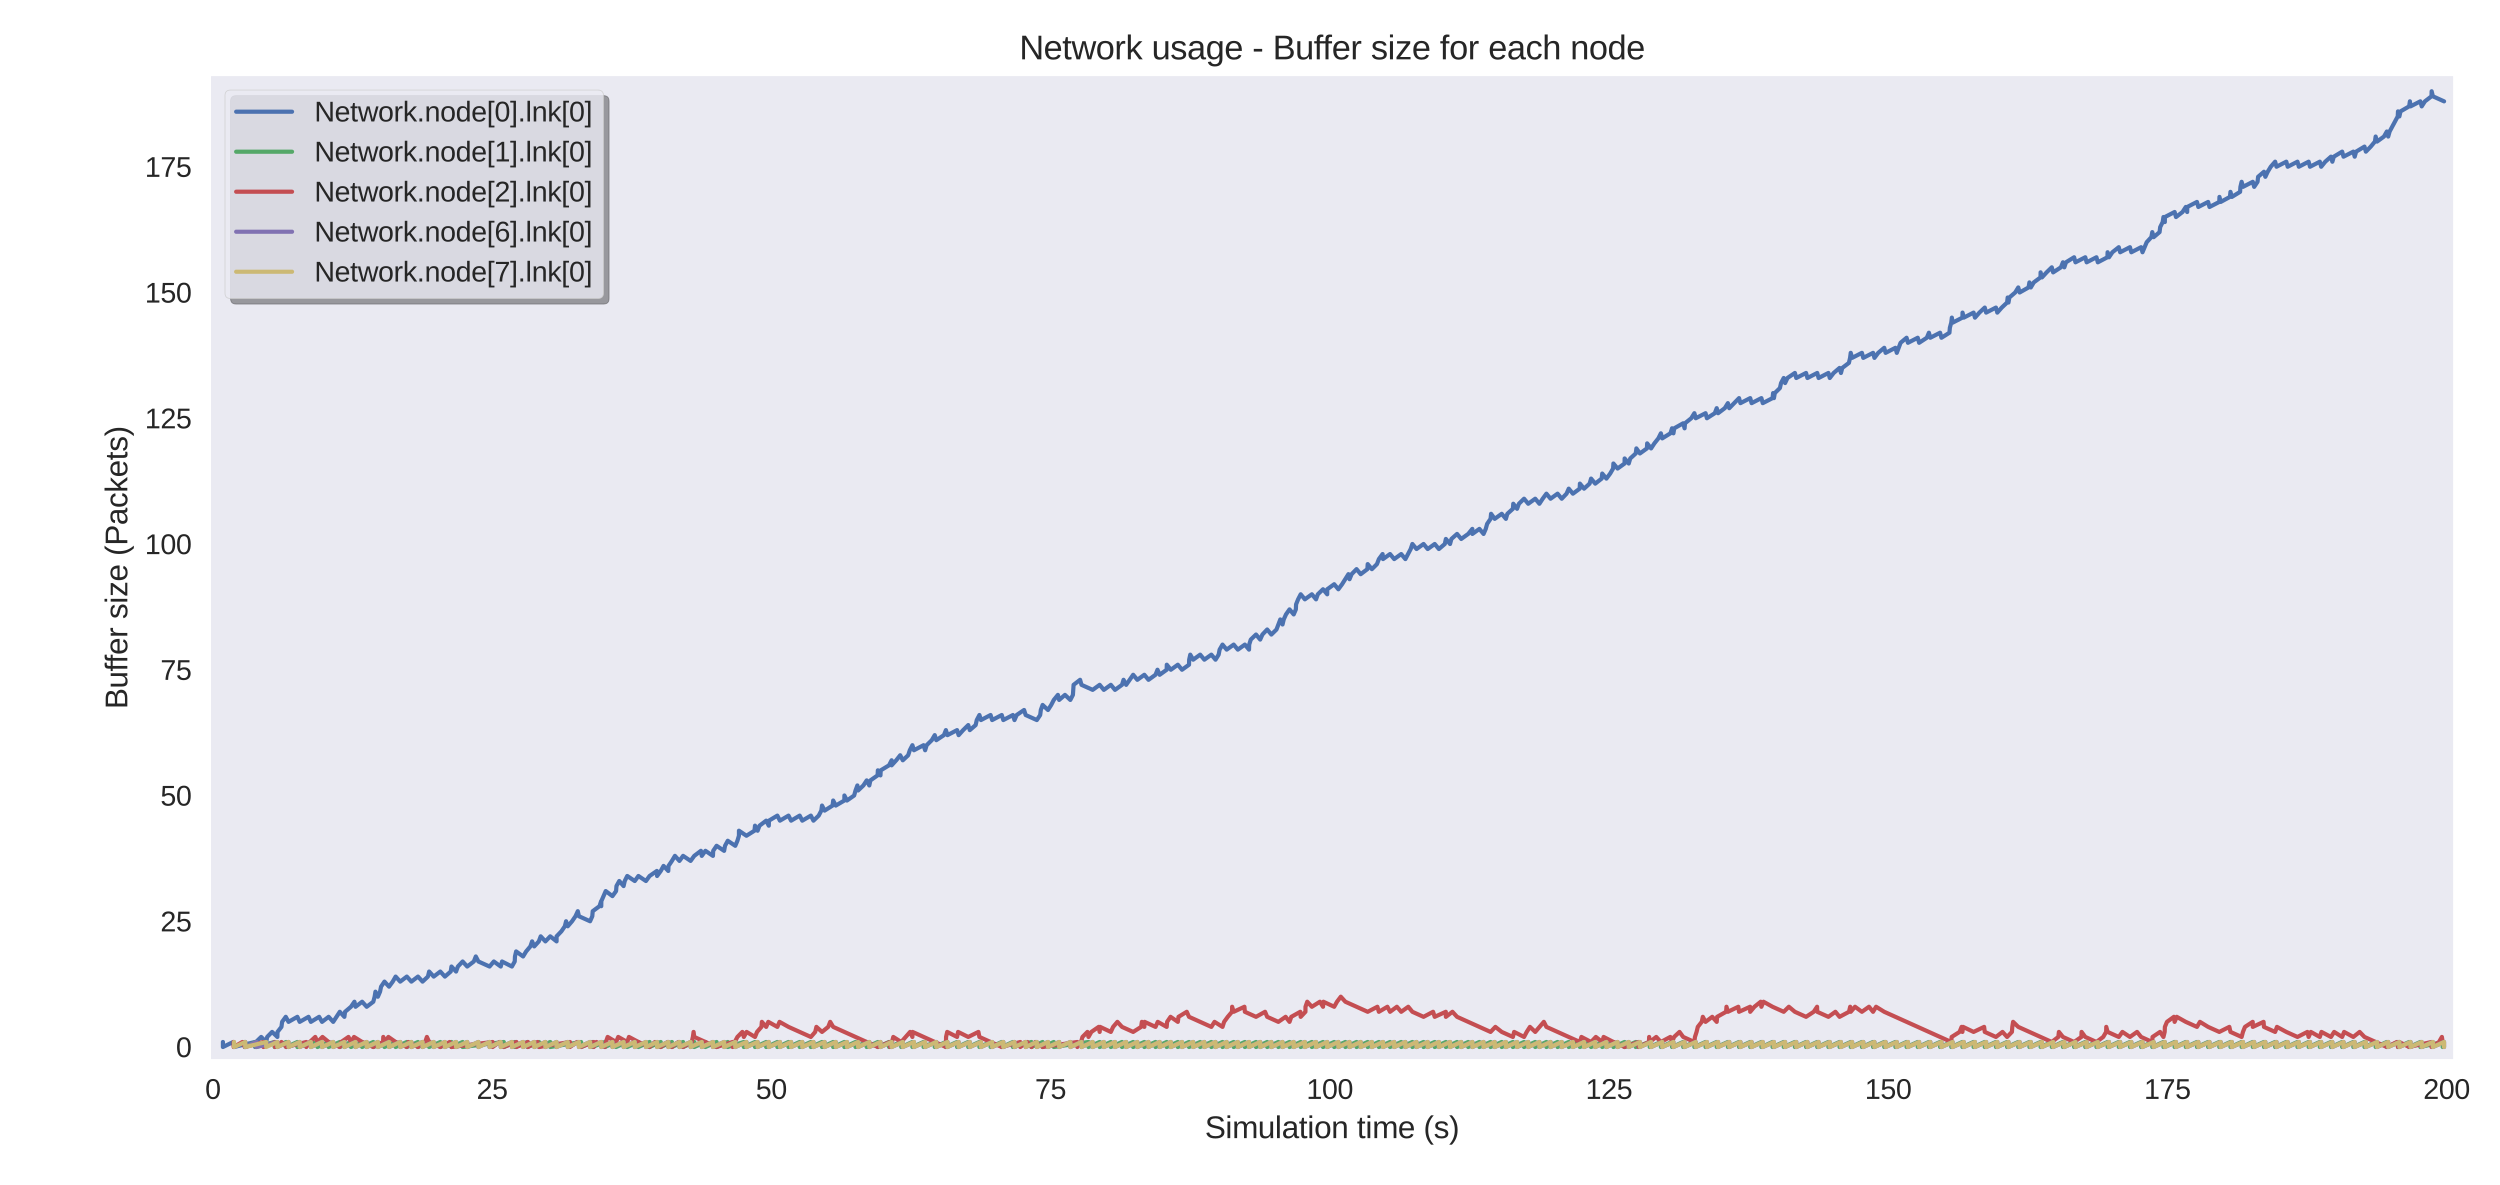 <?xml version="1.0" encoding="utf-8" standalone="no"?>
<!DOCTYPE svg PUBLIC "-//W3C//DTD SVG 1.1//EN"
  "http://www.w3.org/Graphics/SVG/1.1/DTD/svg11.dtd">
<svg xmlns:xlink="http://www.w3.org/1999/xlink" width="894.96pt" height="424.08pt" viewBox="0 0 894.96 424.08" xmlns="http://www.w3.org/2000/svg" version="1.1">
 <defs>
  <style type="text/css">*{stroke-linejoin: round; stroke-linecap: butt}</style>
 </defs>
 <g id="figure_1">
  <g id="patch_1">
   <path d="M 0 424.08 
L 894.96 424.08 
L 894.96 0 
L 0 0 
z
" style="fill: #ffffff"/>
  </g>
  <g id="axes_1">
   <g id="patch_2">
    <path d="M 75.543 379.145 
L 878.179 379.145 
L 878.179 27.244 
L 75.543 27.244 
z
" style="fill: #eaeaf2"/>
   </g>
   <g id="matplotlib.axis_1">
    <g id="xtick_1">
     <g id="line2d_1"/>
     <g id="text_1">
      <!-- 0 -->
      <g style="fill: #262626" transform="translate(73.429 393.392) scale(0.1 -0.1)">
       <defs>
        <path id="LiberationSans-30" d="M 3309 2203 
Q 3309 1100 2920 518 
Q 2531 -63 1772 -63 
Q 1013 -63 631 515 
Q 250 1094 250 2203 
Q 250 3338 620 3903 
Q 991 4469 1791 4469 
Q 2569 4469 2939 3897 
Q 3309 3325 3309 2203 
z
M 2738 2203 
Q 2738 3156 2517 3584 
Q 2297 4013 1791 4013 
Q 1272 4013 1045 3591 
Q 819 3169 819 2203 
Q 819 1266 1048 831 
Q 1278 397 1778 397 
Q 2275 397 2506 840 
Q 2738 1284 2738 2203 
z
" transform="scale(0.016)"/>
       </defs>
       <use xlink:href="#LiberationSans-30"/>
      </g>
     </g>
    </g>
    <g id="xtick_2">
     <g id="line2d_2"/>
     <g id="text_2">
      <!-- 25 -->
      <g style="fill: #262626" transform="translate(170.602 393.392) scale(0.1 -0.1)">
       <defs>
        <path id="LiberationSans-32" d="M 322 0 
L 322 397 
Q 481 763 711 1042 
Q 941 1322 1194 1548 
Q 1447 1775 1695 1969 
Q 1944 2163 2144 2356 
Q 2344 2550 2467 2762 
Q 2591 2975 2591 3244 
Q 2591 3606 2378 3806 
Q 2166 4006 1788 4006 
Q 1428 4006 1195 3811 
Q 963 3616 922 3263 
L 347 3316 
Q 409 3844 795 4156 
Q 1181 4469 1788 4469 
Q 2453 4469 2811 4155 
Q 3169 3841 3169 3263 
Q 3169 3006 3051 2753 
Q 2934 2500 2703 2247 
Q 2472 1994 1819 1463 
Q 1459 1169 1246 933 
Q 1034 697 941 478 
L 3238 478 
L 3238 0 
L 322 0 
z
" transform="scale(0.016)"/>
        <path id="LiberationSans-35" d="M 3291 1434 
Q 3291 738 2877 337 
Q 2463 -63 1728 -63 
Q 1113 -63 734 206 
Q 356 475 256 984 
L 825 1050 
Q 1003 397 1741 397 
Q 2194 397 2450 670 
Q 2706 944 2706 1422 
Q 2706 1838 2448 2094 
Q 2191 2350 1753 2350 
Q 1525 2350 1328 2278 
Q 1131 2206 934 2034 
L 384 2034 
L 531 4403 
L 3034 4403 
L 3034 3925 
L 1044 3925 
L 959 2528 
Q 1325 2809 1869 2809 
Q 2519 2809 2905 2428 
Q 3291 2047 3291 1434 
z
" transform="scale(0.016)"/>
       </defs>
       <use xlink:href="#LiberationSans-32"/>
       <use xlink:href="#LiberationSans-35" x="55.615"/>
      </g>
     </g>
    </g>
    <g id="xtick_3">
     <g id="line2d_3"/>
     <g id="text_3">
      <!-- 50 -->
      <g style="fill: #262626" transform="translate(270.555 393.392) scale(0.1 -0.1)">
       <use xlink:href="#LiberationSans-35"/>
       <use xlink:href="#LiberationSans-30" x="55.615"/>
      </g>
     </g>
    </g>
    <g id="xtick_4">
     <g id="line2d_4"/>
     <g id="text_4">
      <!-- 75 -->
      <g style="fill: #262626" transform="translate(370.508 393.392) scale(0.1 -0.1)">
       <defs>
        <path id="LiberationSans-37" d="M 3238 3947 
Q 2563 2916 2284 2331 
Q 2006 1747 1867 1178 
Q 1728 609 1728 0 
L 1141 0 
Q 1141 844 1498 1776 
Q 1856 2709 2694 3925 
L 328 3925 
L 328 4403 
L 3238 4403 
L 3238 3947 
z
" transform="scale(0.016)"/>
       </defs>
       <use xlink:href="#LiberationSans-37"/>
       <use xlink:href="#LiberationSans-35" x="55.615"/>
      </g>
     </g>
    </g>
    <g id="xtick_5">
     <g id="line2d_5"/>
     <g id="text_5">
      <!-- 100 -->
      <g style="fill: #262626" transform="translate(467.681 393.392) scale(0.1 -0.1)">
       <defs>
        <path id="LiberationSans-31" d="M 488 0 
L 488 478 
L 1609 478 
L 1609 3866 
L 616 3156 
L 616 3688 
L 1656 4403 
L 2175 4403 
L 2175 478 
L 3247 478 
L 3247 0 
L 488 0 
z
" transform="scale(0.016)"/>
       </defs>
       <use xlink:href="#LiberationSans-31"/>
       <use xlink:href="#LiberationSans-30" x="55.615"/>
       <use xlink:href="#LiberationSans-30" x="111.23"/>
      </g>
     </g>
    </g>
    <g id="xtick_6">
     <g id="line2d_6"/>
     <g id="text_6">
      <!-- 125 -->
      <g style="fill: #262626" transform="translate(567.634 393.392) scale(0.1 -0.1)">
       <use xlink:href="#LiberationSans-31"/>
       <use xlink:href="#LiberationSans-32" x="55.615"/>
       <use xlink:href="#LiberationSans-35" x="111.23"/>
      </g>
     </g>
    </g>
    <g id="xtick_7">
     <g id="line2d_7"/>
     <g id="text_7">
      <!-- 150 -->
      <g style="fill: #262626" transform="translate(667.587 393.392) scale(0.1 -0.1)">
       <use xlink:href="#LiberationSans-31"/>
       <use xlink:href="#LiberationSans-35" x="55.615"/>
       <use xlink:href="#LiberationSans-30" x="111.23"/>
      </g>
     </g>
    </g>
    <g id="xtick_8">
     <g id="line2d_8"/>
     <g id="text_8">
      <!-- 175 -->
      <g style="fill: #262626" transform="translate(767.54 393.392) scale(0.1 -0.1)">
       <use xlink:href="#LiberationSans-31"/>
       <use xlink:href="#LiberationSans-37" x="55.615"/>
       <use xlink:href="#LiberationSans-35" x="111.23"/>
      </g>
     </g>
    </g>
    <g id="xtick_9">
     <g id="line2d_9"/>
     <g id="text_9">
      <!-- 200 -->
      <g style="fill: #262626" transform="translate(867.493 393.392) scale(0.1 -0.1)">
       <use xlink:href="#LiberationSans-32"/>
       <use xlink:href="#LiberationSans-30" x="55.615"/>
       <use xlink:href="#LiberationSans-30" x="111.23"/>
      </g>
     </g>
    </g>
    <g id="text_10">
     <!-- Simulation time (s) -->
     <g style="fill: #262626" transform="translate(431.325 407.438) scale(0.11 -0.11)">
      <defs>
       <path id="LiberationSans-53" d="M 3975 1216 
Q 3975 606 3498 271 
Q 3022 -63 2156 -63 
Q 547 -63 291 1056 
L 869 1172 
Q 969 775 1294 589 
Q 1619 403 2178 403 
Q 2756 403 3070 601 
Q 3384 800 3384 1184 
Q 3384 1400 3286 1534 
Q 3188 1669 3009 1756 
Q 2831 1844 2584 1903 
Q 2338 1963 2038 2031 
Q 1516 2147 1245 2262 
Q 975 2378 819 2520 
Q 663 2663 580 2853 
Q 497 3044 497 3291 
Q 497 3856 930 4162 
Q 1363 4469 2169 4469 
Q 2919 4469 3316 4239 
Q 3713 4009 3872 3456 
L 3284 3353 
Q 3188 3703 2916 3861 
Q 2644 4019 2163 4019 
Q 1634 4019 1356 3844 
Q 1078 3669 1078 3322 
Q 1078 3119 1186 2986 
Q 1294 2853 1497 2761 
Q 1700 2669 2306 2534 
Q 2509 2488 2711 2439 
Q 2913 2391 3097 2323 
Q 3281 2256 3442 2165 
Q 3603 2075 3722 1944 
Q 3841 1813 3908 1634 
Q 3975 1456 3975 1216 
z
" transform="scale(0.016)"/>
       <path id="LiberationSans-69" d="M 428 4100 
L 428 4638 
L 991 4638 
L 991 4100 
L 428 4100 
z
M 428 0 
L 428 3381 
L 991 3381 
L 991 0 
L 428 0 
z
" transform="scale(0.016)"/>
       <path id="LiberationSans-6d" d="M 2400 0 
L 2400 2144 
Q 2400 2634 2265 2821 
Q 2131 3009 1781 3009 
Q 1422 3009 1212 2734 
Q 1003 2459 1003 1959 
L 1003 0 
L 444 0 
L 444 2659 
Q 444 3250 425 3381 
L 956 3381 
Q 959 3366 962 3297 
Q 966 3228 970 3139 
Q 975 3050 981 2803 
L 991 2803 
Q 1172 3163 1406 3303 
Q 1641 3444 1978 3444 
Q 2363 3444 2586 3291 
Q 2809 3138 2897 2803 
L 2906 2803 
Q 3081 3144 3329 3294 
Q 3578 3444 3931 3444 
Q 4444 3444 4676 3166 
Q 4909 2888 4909 2253 
L 4909 0 
L 4353 0 
L 4353 2144 
Q 4353 2634 4218 2821 
Q 4084 3009 3734 3009 
Q 3366 3009 3161 2736 
Q 2956 2463 2956 1959 
L 2956 0 
L 2400 0 
z
" transform="scale(0.016)"/>
       <path id="LiberationSans-75" d="M 981 3381 
L 981 1238 
Q 981 903 1047 718 
Q 1113 534 1256 453 
Q 1400 372 1678 372 
Q 2084 372 2318 650 
Q 2553 928 2553 1422 
L 2553 3381 
L 3116 3381 
L 3116 722 
Q 3116 131 3134 0 
L 2603 0 
Q 2600 16 2597 84 
Q 2594 153 2589 242 
Q 2584 331 2578 578 
L 2569 578 
Q 2375 228 2120 82 
Q 1866 -63 1488 -63 
Q 931 -63 673 214 
Q 416 491 416 1128 
L 416 3381 
L 981 3381 
z
" transform="scale(0.016)"/>
       <path id="LiberationSans-6c" d="M 431 0 
L 431 4638 
L 994 4638 
L 994 0 
L 431 0 
z
" transform="scale(0.016)"/>
       <path id="LiberationSans-61" d="M 1294 -63 
Q 784 -63 528 206 
Q 272 475 272 944 
Q 272 1469 617 1750 
Q 963 2031 1731 2050 
L 2491 2063 
L 2491 2247 
Q 2491 2659 2316 2837 
Q 2141 3016 1766 3016 
Q 1388 3016 1216 2887 
Q 1044 2759 1009 2478 
L 422 2531 
Q 566 3444 1778 3444 
Q 2416 3444 2737 3151 
Q 3059 2859 3059 2306 
L 3059 850 
Q 3059 600 3125 473 
Q 3191 347 3375 347 
Q 3456 347 3559 369 
L 3559 19 
Q 3347 -31 3125 -31 
Q 2813 -31 2670 133 
Q 2528 297 2509 647 
L 2491 647 
Q 2275 259 1989 98 
Q 1703 -63 1294 -63 
z
M 1422 359 
Q 1731 359 1972 500 
Q 2213 641 2352 886 
Q 2491 1131 2491 1391 
L 2491 1669 
L 1875 1656 
Q 1478 1650 1273 1575 
Q 1069 1500 959 1344 
Q 850 1188 850 934 
Q 850 659 998 509 
Q 1147 359 1422 359 
z
" transform="scale(0.016)"/>
       <path id="LiberationSans-74" d="M 1731 25 
Q 1453 -50 1163 -50 
Q 488 -50 488 716 
L 488 2972 
L 97 2972 
L 97 3381 
L 509 3381 
L 675 4138 
L 1050 4138 
L 1050 3381 
L 1675 3381 
L 1675 2972 
L 1050 2972 
L 1050 838 
Q 1050 594 1129 495 
Q 1209 397 1406 397 
Q 1519 397 1731 441 
L 1731 25 
z
" transform="scale(0.016)"/>
       <path id="LiberationSans-6f" d="M 3291 1694 
Q 3291 806 2900 371 
Q 2509 -63 1766 -63 
Q 1025 -63 647 389 
Q 269 841 269 1694 
Q 269 3444 1784 3444 
Q 2559 3444 2925 3017 
Q 3291 2591 3291 1694 
z
M 2700 1694 
Q 2700 2394 2492 2711 
Q 2284 3028 1794 3028 
Q 1300 3028 1079 2704 
Q 859 2381 859 1694 
Q 859 1025 1076 689 
Q 1294 353 1759 353 
Q 2266 353 2483 678 
Q 2700 1003 2700 1694 
z
" transform="scale(0.016)"/>
       <path id="LiberationSans-6e" d="M 2578 0 
L 2578 2144 
Q 2578 2478 2512 2662 
Q 2447 2847 2303 2928 
Q 2159 3009 1881 3009 
Q 1475 3009 1240 2731 
Q 1006 2453 1006 1959 
L 1006 0 
L 444 0 
L 444 2659 
Q 444 3250 425 3381 
L 956 3381 
Q 959 3366 962 3297 
Q 966 3228 970 3139 
Q 975 3050 981 2803 
L 991 2803 
Q 1184 3153 1439 3298 
Q 1694 3444 2072 3444 
Q 2628 3444 2886 3167 
Q 3144 2891 3144 2253 
L 3144 0 
L 2578 0 
z
" transform="scale(0.016)"/>
       <path id="LiberationSans-20" transform="scale(0.016)"/>
       <path id="LiberationSans-65" d="M 863 1572 
Q 863 991 1103 675 
Q 1344 359 1806 359 
Q 2172 359 2392 506 
Q 2613 653 2691 878 
L 3184 738 
Q 2881 -63 1806 -63 
Q 1056 -63 664 384 
Q 272 831 272 1713 
Q 272 2550 664 2997 
Q 1056 3444 1784 3444 
Q 3275 3444 3275 1647 
L 3275 1572 
L 863 1572 
z
M 2694 2003 
Q 2647 2538 2422 2783 
Q 2197 3028 1775 3028 
Q 1366 3028 1127 2754 
Q 888 2481 869 2003 
L 2694 2003 
z
" transform="scale(0.016)"/>
       <path id="LiberationSans-28" d="M 397 1663 
Q 397 2566 680 3284 
Q 963 4003 1550 4638 
L 2094 4638 
Q 1509 3988 1236 3256 
Q 963 2525 963 1656 
Q 963 791 1233 62 
Q 1503 -666 2094 -1325 
L 1550 -1325 
Q 959 -688 678 32 
Q 397 753 397 1650 
L 397 1663 
z
" transform="scale(0.016)"/>
       <path id="LiberationSans-73" d="M 2969 934 
Q 2969 456 2608 196 
Q 2247 -63 1597 -63 
Q 966 -63 623 145 
Q 281 353 178 794 
L 675 891 
Q 747 619 972 492 
Q 1197 366 1597 366 
Q 2025 366 2223 497 
Q 2422 628 2422 891 
Q 2422 1091 2284 1216 
Q 2147 1341 1841 1422 
L 1438 1528 
Q 953 1653 748 1773 
Q 544 1894 428 2066 
Q 313 2238 313 2488 
Q 313 2950 642 3192 
Q 972 3434 1603 3434 
Q 2163 3434 2492 3237 
Q 2822 3041 2909 2606 
L 2403 2544 
Q 2356 2769 2151 2889 
Q 1947 3009 1603 3009 
Q 1222 3009 1040 2893 
Q 859 2778 859 2544 
Q 859 2400 934 2306 
Q 1009 2213 1156 2147 
Q 1303 2081 1775 1966 
Q 2222 1853 2419 1758 
Q 2616 1663 2730 1547 
Q 2844 1431 2906 1279 
Q 2969 1128 2969 934 
z
" transform="scale(0.016)"/>
       <path id="LiberationSans-29" d="M 1734 1650 
Q 1734 747 1451 28 
Q 1169 -691 581 -1325 
L 38 -1325 
Q 625 -669 897 57 
Q 1169 784 1169 1656 
Q 1169 2528 895 3256 
Q 622 3984 38 4638 
L 581 4638 
Q 1172 4000 1453 3279 
Q 1734 2559 1734 1663 
L 1734 1650 
z
" transform="scale(0.016)"/>
      </defs>
      <use xlink:href="#LiberationSans-53"/>
      <use xlink:href="#LiberationSans-69" x="66.699"/>
      <use xlink:href="#LiberationSans-6d" x="88.916"/>
      <use xlink:href="#LiberationSans-75" x="172.217"/>
      <use xlink:href="#LiberationSans-6c" x="227.832"/>
      <use xlink:href="#LiberationSans-61" x="250.049"/>
      <use xlink:href="#LiberationSans-74" x="305.664"/>
      <use xlink:href="#LiberationSans-69" x="333.447"/>
      <use xlink:href="#LiberationSans-6f" x="355.664"/>
      <use xlink:href="#LiberationSans-6e" x="411.279"/>
      <use xlink:href="#LiberationSans-20" x="466.895"/>
      <use xlink:href="#LiberationSans-74" x="494.678"/>
      <use xlink:href="#LiberationSans-69" x="522.461"/>
      <use xlink:href="#LiberationSans-6d" x="544.678"/>
      <use xlink:href="#LiberationSans-65" x="627.979"/>
      <use xlink:href="#LiberationSans-20" x="683.594"/>
      <use xlink:href="#LiberationSans-28" x="711.377"/>
      <use xlink:href="#LiberationSans-73" x="744.678"/>
      <use xlink:href="#LiberationSans-29" x="794.678"/>
     </g>
    </g>
   </g>
   <g id="matplotlib.axis_2">
    <g id="ytick_1">
     <g id="line2d_10"/>
     <g id="text_11">
      <!-- 0 -->
      <g style="fill: #262626" transform="translate(62.982 378.436) scale(0.1 -0.1)">
       <use xlink:href="#LiberationSans-30"/>
      </g>
     </g>
    </g>
    <g id="ytick_2">
     <g id="line2d_11"/>
     <g id="text_12">
      <!-- 25 -->
      <g style="fill: #262626" transform="translate(57.421 333.418) scale(0.1 -0.1)">
       <use xlink:href="#LiberationSans-32"/>
       <use xlink:href="#LiberationSans-35" x="55.615"/>
      </g>
     </g>
    </g>
    <g id="ytick_3">
     <g id="line2d_12"/>
     <g id="text_13">
      <!-- 50 -->
      <g style="fill: #262626" transform="translate(57.421 288.4) scale(0.1 -0.1)">
       <use xlink:href="#LiberationSans-35"/>
       <use xlink:href="#LiberationSans-30" x="55.615"/>
      </g>
     </g>
    </g>
    <g id="ytick_4">
     <g id="line2d_13"/>
     <g id="text_14">
      <!-- 75 -->
      <g style="fill: #262626" transform="translate(57.421 243.382) scale(0.1 -0.1)">
       <use xlink:href="#LiberationSans-37"/>
       <use xlink:href="#LiberationSans-35" x="55.615"/>
      </g>
     </g>
    </g>
    <g id="ytick_5">
     <g id="line2d_14"/>
     <g id="text_15">
      <!-- 100 -->
      <g style="fill: #262626" transform="translate(51.861 198.364) scale(0.1 -0.1)">
       <use xlink:href="#LiberationSans-31"/>
       <use xlink:href="#LiberationSans-30" x="55.615"/>
       <use xlink:href="#LiberationSans-30" x="111.23"/>
      </g>
     </g>
    </g>
    <g id="ytick_6">
     <g id="line2d_15"/>
     <g id="text_16">
      <!-- 125 -->
      <g style="fill: #262626" transform="translate(51.861 153.346) scale(0.1 -0.1)">
       <use xlink:href="#LiberationSans-31"/>
       <use xlink:href="#LiberationSans-32" x="55.615"/>
       <use xlink:href="#LiberationSans-35" x="111.23"/>
      </g>
     </g>
    </g>
    <g id="ytick_7">
     <g id="line2d_16"/>
     <g id="text_17">
      <!-- 150 -->
      <g style="fill: #262626" transform="translate(51.861 108.328) scale(0.1 -0.1)">
       <use xlink:href="#LiberationSans-31"/>
       <use xlink:href="#LiberationSans-35" x="55.615"/>
       <use xlink:href="#LiberationSans-30" x="111.23"/>
      </g>
     </g>
    </g>
    <g id="ytick_8">
     <g id="line2d_17"/>
     <g id="text_18">
      <!-- 175 -->
      <g style="fill: #262626" transform="translate(51.861 63.31) scale(0.1 -0.1)">
       <use xlink:href="#LiberationSans-31"/>
       <use xlink:href="#LiberationSans-37" x="55.615"/>
       <use xlink:href="#LiberationSans-35" x="111.23"/>
      </g>
     </g>
    </g>
    <g id="text_19">
     <!-- Buffer size (Packets) -->
     <g style="fill: #262626" transform="translate(45.578 253.834) rotate(-90) scale(0.11 -0.11)">
      <defs>
       <path id="LiberationSans-42" d="M 3931 1241 
Q 3931 653 3503 326 
Q 3075 0 2313 0 
L 525 0 
L 525 4403 
L 2125 4403 
Q 3675 4403 3675 3334 
Q 3675 2944 3456 2678 
Q 3238 2413 2838 2322 
Q 3363 2259 3647 1970 
Q 3931 1681 3931 1241 
z
M 3075 3263 
Q 3075 3619 2831 3772 
Q 2588 3925 2125 3925 
L 1122 3925 
L 1122 2531 
L 2125 2531 
Q 2603 2531 2839 2711 
Q 3075 2891 3075 3263 
z
M 3328 1288 
Q 3328 2066 2234 2066 
L 1122 2066 
L 1122 478 
L 2281 478 
Q 2828 478 3078 681 
Q 3328 884 3328 1288 
z
" transform="scale(0.016)"/>
       <path id="LiberationSans-66" d="M 1128 2972 
L 1128 0 
L 566 0 
L 566 2972 
L 91 2972 
L 91 3381 
L 566 3381 
L 566 3763 
Q 566 4225 769 4428 
Q 972 4631 1391 4631 
Q 1625 4631 1788 4594 
L 1788 4166 
Q 1647 4191 1538 4191 
Q 1322 4191 1225 4081 
Q 1128 3972 1128 3684 
L 1128 3381 
L 1788 3381 
L 1788 2972 
L 1128 2972 
z
" transform="scale(0.016)"/>
       <path id="LiberationSans-72" d="M 444 0 
L 444 2594 
Q 444 2950 425 3381 
L 956 3381 
Q 981 2806 981 2691 
L 994 2691 
Q 1128 3125 1303 3284 
Q 1478 3444 1797 3444 
Q 1909 3444 2025 3413 
L 2025 2897 
Q 1913 2928 1725 2928 
Q 1375 2928 1190 2626 
Q 1006 2325 1006 1763 
L 1006 0 
L 444 0 
z
" transform="scale(0.016)"/>
       <path id="LiberationSans-7a" d="M 259 0 
L 259 428 
L 2150 2947 
L 366 2947 
L 366 3381 
L 2816 3381 
L 2816 2953 
L 922 434 
L 2881 434 
L 2881 0 
L 259 0 
z
" transform="scale(0.016)"/>
       <path id="LiberationSans-50" d="M 3931 3078 
Q 3931 2453 3523 2084 
Q 3116 1716 2416 1716 
L 1122 1716 
L 1122 0 
L 525 0 
L 525 4403 
L 2378 4403 
Q 3119 4403 3525 4056 
Q 3931 3709 3931 3078 
z
M 3331 3072 
Q 3331 3925 2306 3925 
L 1122 3925 
L 1122 2188 
L 2331 2188 
Q 3331 2188 3331 3072 
z
" transform="scale(0.016)"/>
       <path id="LiberationSans-63" d="M 859 1706 
Q 859 1031 1071 706 
Q 1284 381 1713 381 
Q 2013 381 2214 543 
Q 2416 706 2463 1044 
L 3031 1006 
Q 2966 519 2616 228 
Q 2266 -63 1728 -63 
Q 1019 -63 645 385 
Q 272 834 272 1694 
Q 272 2547 647 2995 
Q 1022 3444 1722 3444 
Q 2241 3444 2583 3175 
Q 2925 2906 3013 2434 
L 2434 2391 
Q 2391 2672 2212 2837 
Q 2034 3003 1706 3003 
Q 1259 3003 1059 2706 
Q 859 2409 859 1706 
z
" transform="scale(0.016)"/>
       <path id="LiberationSans-6b" d="M 2550 0 
L 1406 1544 
L 994 1203 
L 994 0 
L 431 0 
L 431 4638 
L 994 4638 
L 994 1741 
L 2478 3381 
L 3138 3381 
L 1766 1928 
L 3209 0 
L 2550 0 
z
" transform="scale(0.016)"/>
      </defs>
      <use xlink:href="#LiberationSans-42"/>
      <use xlink:href="#LiberationSans-75" x="66.699"/>
      <use xlink:href="#LiberationSans-66" x="122.314"/>
      <use xlink:href="#LiberationSans-66" x="148.348"/>
      <use xlink:href="#LiberationSans-65" x="176.131"/>
      <use xlink:href="#LiberationSans-72" x="231.746"/>
      <use xlink:href="#LiberationSans-20" x="265.047"/>
      <use xlink:href="#LiberationSans-73" x="292.83"/>
      <use xlink:href="#LiberationSans-69" x="342.83"/>
      <use xlink:href="#LiberationSans-7a" x="365.047"/>
      <use xlink:href="#LiberationSans-65" x="415.047"/>
      <use xlink:href="#LiberationSans-20" x="470.662"/>
      <use xlink:href="#LiberationSans-28" x="498.445"/>
      <use xlink:href="#LiberationSans-50" x="531.746"/>
      <use xlink:href="#LiberationSans-61" x="598.445"/>
      <use xlink:href="#LiberationSans-63" x="654.061"/>
      <use xlink:href="#LiberationSans-6b" x="704.061"/>
      <use xlink:href="#LiberationSans-65" x="754.061"/>
      <use xlink:href="#LiberationSans-74" x="809.676"/>
      <use xlink:href="#LiberationSans-73" x="837.459"/>
      <use xlink:href="#LiberationSans-29" x="887.459"/>
     </g>
    </g>
   </g>
   <g id="line2d_18">
    <path d="M 79.802 373.012 
L 79.802 374.812 
L 83.493 373.012 
L 83.8 374.812 
L 91.296 373.012 
L 91.296 374.812 
L 91.642 373.012 
L 93.499 371.211 
L 95.294 373.012 
L 95.64 371.211 
L 97.405 369.41 
L 99.292 371.211 
L 99.345 369.41 
L 100.757 367.61 
L 100.99 365.809 
L 102.301 364.008 
L 103.29 365.809 
L 106.452 364.008 
L 107.288 365.809 
L 110.45 364.008 
L 111.286 365.809 
L 114.244 364.008 
L 115.285 365.809 
L 117.643 364.008 
L 119.283 365.809 
L 121.641 362.207 
L 123.281 364.008 
L 123.526 362.207 
L 125.639 360.407 
L 126.882 358.606 
L 127.279 360.407 
L 129.637 358.606 
L 131.277 360.407 
L 133.635 358.606 
L 134.112 356.805 
L 134.406 355.005 
L 135.275 356.805 
L 136.052 355.005 
L 136.416 353.204 
L 137.634 351.403 
L 139.273 353.204 
L 140.593 351.403 
L 141.632 349.602 
L 143.272 351.403 
L 145.63 349.602 
L 147.27 351.403 
L 149.628 349.602 
L 151.268 351.403 
L 153.188 349.602 
L 153.626 347.802 
L 155.266 349.602 
L 157.624 347.802 
L 159.264 349.602 
L 161.347 347.802 
L 161.622 346.001 
L 163.262 347.802 
L 163.913 346.001 
L 165.62 344.2 
L 167.26 346.001 
L 169.619 344.2 
L 170.331 342.399 
L 171.258 344.2 
L 175.257 346.001 
L 176.784 344.2 
L 179.255 346.001 
L 179.723 344.2 
L 183.253 346.001 
L 184.264 344.2 
L 184.349 342.399 
L 184.767 340.599 
L 187.251 342.399 
L 188.347 340.599 
L 189.866 338.798 
L 190.485 336.997 
L 191.249 338.798 
L 192.887 336.997 
L 193.566 335.197 
L 195.247 336.997 
L 196.971 335.197 
L 199.245 336.997 
L 199.249 335.197 
L 200.969 333.396 
L 202.199 331.595 
L 202.647 329.794 
L 203.243 331.595 
L 204.788 329.794 
L 206.017 327.994 
L 206.841 326.193 
L 207.242 327.994 
L 211.24 329.794 
L 212.031 327.994 
L 212.18 326.193 
L 214.615 324.392 
L 215.196 322.592 
L 215.238 324.392 
L 215.272 322.592 
L 216.838 318.99 
L 219.236 320.791 
L 220.546 318.99 
L 220.682 317.189 
L 221.687 315.389 
L 223.234 317.189 
L 223.64 315.389 
L 224.544 313.588 
L 227.232 315.389 
L 228.543 313.588 
L 231.23 315.389 
L 232.541 313.588 
L 235.146 311.787 
L 235.228 313.588 
L 236.539 311.787 
L 237.536 309.987 
L 239.227 311.787 
L 239.318 309.987 
L 240.537 308.186 
L 241.615 306.385 
L 243.225 308.186 
L 244.535 306.385 
L 247.223 308.186 
L 248.533 306.385 
L 250.916 304.584 
L 251.221 306.385 
L 252.531 304.584 
L 255.219 306.385 
L 255.309 304.584 
L 256.53 302.784 
L 259.217 304.584 
L 259.543 302.784 
L 260.528 300.983 
L 263.215 302.784 
L 263.983 300.983 
L 264.526 299.182 
L 264.535 297.382 
L 267.213 299.182 
L 270.088 297.382 
L 270.281 295.581 
L 271.212 297.382 
L 271.896 295.581 
L 274.28 293.78 
L 275.21 295.581 
L 275.272 293.78 
L 278.278 291.979 
L 279.208 293.78 
L 282.276 291.979 
L 283.206 293.78 
L 286.274 291.979 
L 287.204 293.78 
L 290.272 291.979 
L 291.202 293.78 
L 293.082 291.979 
L 294.018 290.179 
L 294.27 288.378 
L 295.2 290.179 
L 298.049 288.378 
L 298.268 286.577 
L 299.198 288.378 
L 302.267 286.577 
L 302.282 284.777 
L 303.197 286.577 
L 305.768 284.777 
L 306.265 282.976 
L 306.935 281.175 
L 307.195 282.976 
L 309.075 281.175 
L 310.263 279.374 
L 311.193 281.175 
L 311.585 279.374 
L 314.159 277.574 
L 314.261 275.773 
L 315.191 277.574 
L 315.28 275.773 
L 318.259 273.972 
L 319.185 272.172 
L 319.189 273.972 
L 320.835 272.172 
L 322.257 270.371 
L 323.187 272.172 
L 325.105 270.371 
L 325.699 268.57 
L 326.623 266.769 
L 327.185 268.57 
L 330.621 266.769 
L 331.183 268.57 
L 331.723 266.769 
L 333.562 264.969 
L 334.619 263.168 
L 335.182 264.969 
L 337.905 263.168 
L 338.617 261.367 
L 339.18 263.168 
L 342.615 261.367 
L 343.178 263.168 
L 344.784 261.367 
L 346.614 259.567 
L 347.176 261.367 
L 349.261 259.567 
L 349.665 257.766 
L 350.612 255.965 
L 351.174 257.766 
L 354.61 255.965 
L 355.172 257.766 
L 358.608 255.965 
L 359.17 257.766 
L 362.606 255.965 
L 363.168 257.766 
L 363.952 255.965 
L 366.604 254.164 
L 367.167 255.965 
L 371.165 257.766 
L 372.37 255.965 
L 372.599 254.164 
L 373.244 252.364 
L 375.163 254.164 
L 376.311 252.364 
L 377.242 250.563 
L 378.71 248.762 
L 379.161 250.563 
L 381.24 248.762 
L 383.159 250.563 
L 384.084 248.762 
L 384.325 245.161 
L 386.655 243.36 
L 387.157 245.161 
L 391.155 246.962 
L 393.662 245.161 
L 395.153 246.962 
L 397.66 245.161 
L 399.152 246.962 
L 401.658 245.161 
L 402.214 243.36 
L 403.15 245.161 
L 405.656 241.559 
L 407.148 243.36 
L 409.654 241.559 
L 411.146 243.36 
L 413.652 241.559 
L 414.364 239.759 
L 415.144 241.559 
L 417.65 239.759 
L 417.693 237.958 
L 419.142 239.759 
L 421.648 237.958 
L 423.14 239.759 
L 425.647 237.958 
L 425.703 236.157 
L 426.097 234.356 
L 427.138 236.157 
L 429.645 234.356 
L 431.137 236.157 
L 433.643 234.356 
L 435.135 236.157 
L 436.254 234.356 
L 436.6 232.556 
L 437.641 230.755 
L 439.133 232.556 
L 441.639 230.755 
L 443.131 232.556 
L 445.637 230.755 
L 447.129 232.556 
L 447.192 230.755 
L 447.758 228.954 
L 449.635 227.154 
L 451.127 228.954 
L 451.923 227.154 
L 453.633 225.353 
L 455.125 227.154 
L 456.96 225.353 
L 458.326 221.751 
L 459.123 223.552 
L 459.556 221.751 
L 460.365 219.951 
L 461.63 218.15 
L 463.122 219.951 
L 463.895 218.15 
L 463.977 216.349 
L 464.697 214.549 
L 465.628 212.748 
L 467.12 214.549 
L 469.626 212.748 
L 471.118 214.549 
L 471.757 212.748 
L 473.624 210.947 
L 475.116 212.748 
L 475.128 210.947 
L 477.622 209.146 
L 479.114 210.947 
L 480.44 209.146 
L 482.711 205.545 
L 483.112 207.346 
L 483.854 205.545 
L 485.618 203.744 
L 487.11 205.545 
L 489.496 203.744 
L 489.617 201.944 
L 491.108 203.744 
L 492.928 201.944 
L 493.615 200.143 
L 494.944 198.342 
L 495.107 200.143 
L 497.613 198.342 
L 499.105 200.143 
L 501.611 198.342 
L 503.103 200.143 
L 505.004 196.541 
L 505.609 194.741 
L 507.101 196.541 
L 509.607 194.741 
L 511.099 196.541 
L 513.605 194.741 
L 515.097 196.541 
L 517.208 194.741 
L 517.603 192.94 
L 519.095 194.741 
L 519.577 192.94 
L 521.602 191.139 
L 523.094 192.94 
L 525.6 191.139 
L 527.067 189.339 
L 527.092 191.139 
L 529.598 189.339 
L 531.09 191.139 
L 531.874 189.339 
L 532.368 187.538 
L 533.596 185.737 
L 533.779 183.936 
L 535.088 185.737 
L 537.594 183.936 
L 539.086 185.737 
L 539.604 183.936 
L 541.592 182.136 
L 541.726 180.335 
L 543.084 182.136 
L 543.745 180.335 
L 545.59 178.534 
L 547.082 180.335 
L 549.588 178.534 
L 551.08 180.335 
L 552.259 178.534 
L 553.587 176.734 
L 555.079 178.534 
L 557.585 176.734 
L 559.077 178.534 
L 560.794 176.734 
L 561.583 174.933 
L 563.075 176.734 
L 565.509 174.933 
L 565.581 173.132 
L 567.073 174.933 
L 569.059 173.132 
L 569.579 171.331 
L 571.071 173.132 
L 573.369 171.331 
L 573.577 169.531 
L 575.069 171.331 
L 576.415 169.531 
L 577.462 167.73 
L 577.575 165.929 
L 579.067 167.73 
L 581.573 165.929 
L 581.592 164.129 
L 583.065 165.929 
L 583.6 164.129 
L 585.572 162.328 
L 585.804 160.527 
L 587.064 162.328 
L 589.57 160.527 
L 589.66 158.726 
L 591.062 160.527 
L 592.236 158.726 
L 593.671 156.926 
L 594.564 155.125 
L 595.06 156.926 
L 597.986 155.125 
L 598.562 153.324 
L 599.058 155.125 
L 599.356 153.324 
L 602.56 151.524 
L 603.056 153.324 
L 603.203 151.524 
L 605.442 149.723 
L 606.558 147.922 
L 607.054 149.723 
L 610.556 147.922 
L 611.052 149.723 
L 613.868 147.922 
L 614.554 146.121 
L 615.05 147.922 
L 617.441 146.121 
L 618.552 144.321 
L 619.049 146.121 
L 622.551 142.52 
L 623.047 144.321 
L 626.549 142.52 
L 627.045 144.321 
L 630.547 142.52 
L 631.043 144.321 
L 634.545 142.52 
L 634.74 140.719 
L 635.041 142.52 
L 635.349 140.719 
L 637.18 138.919 
L 637.589 137.118 
L 638.543 135.317 
L 639.039 137.118 
L 639.878 135.317 
L 642.541 133.516 
L 643.037 135.317 
L 646.539 133.516 
L 647.035 135.317 
L 650.537 133.516 
L 651.034 135.317 
L 654.536 133.516 
L 655.032 135.317 
L 656.422 133.516 
L 658.534 131.716 
L 659.03 133.516 
L 659.501 131.716 
L 661.876 129.915 
L 662.298 128.114 
L 662.532 126.314 
L 663.028 128.114 
L 666.53 126.314 
L 667.026 128.114 
L 670.528 126.314 
L 671.024 128.114 
L 672.37 126.314 
L 674.526 124.513 
L 675.022 126.314 
L 678.524 124.513 
L 679.02 126.314 
L 680.373 122.712 
L 682.522 120.911 
L 683.019 122.712 
L 686.521 120.911 
L 687.017 122.712 
L 689.769 120.911 
L 690.519 119.111 
L 691.015 120.911 
L 694.517 119.111 
L 695.013 120.911 
L 697.869 119.111 
L 698.022 117.31 
L 698.515 115.509 
L 698.731 113.708 
L 699.011 115.509 
L 702.513 113.708 
L 702.553 111.908 
L 703.009 113.708 
L 706.511 111.908 
L 707.007 113.708 
L 708.59 111.908 
L 710.509 110.107 
L 711.005 111.908 
L 714.508 110.107 
L 715.004 111.908 
L 716.594 110.107 
L 718.506 108.306 
L 718.713 106.506 
L 719.002 108.306 
L 719.316 106.506 
L 721.406 104.705 
L 722.504 102.904 
L 723 104.705 
L 726.186 102.904 
L 726.502 101.103 
L 726.998 102.904 
L 728.054 101.103 
L 730.47 99.303 
L 730.5 97.502 
L 730.996 99.303 
L 732.649 97.502 
L 734.498 95.701 
L 734.994 97.502 
L 737.768 95.701 
L 738.496 93.901 
L 738.992 95.701 
L 739.586 93.901 
L 742.494 92.1 
L 742.99 93.901 
L 746.493 92.1 
L 746.989 93.901 
L 750.491 92.1 
L 750.987 93.901 
L 754.419 92.1 
L 754.489 90.299 
L 754.985 92.1 
L 756.203 90.299 
L 758.487 88.498 
L 758.983 90.299 
L 762.485 88.498 
L 762.981 90.299 
L 766.483 88.498 
L 766.979 90.299 
L 768.489 86.698 
L 770.147 84.897 
L 770.481 83.096 
L 770.977 84.897 
L 773.09 83.096 
L 773.313 81.296 
L 774.206 79.495 
L 774.479 77.694 
L 774.975 79.495 
L 774.997 77.694 
L 778.478 75.893 
L 778.974 77.694 
L 781.307 75.893 
L 782.476 74.093 
L 782.972 75.893 
L 783.001 74.093 
L 786.474 72.292 
L 786.97 74.093 
L 790.472 72.292 
L 790.968 74.093 
L 794.47 72.292 
L 794.534 70.491 
L 794.966 72.292 
L 798.281 70.491 
L 798.468 68.691 
L 798.964 70.491 
L 801.911 68.691 
L 802.04 66.89 
L 802.466 65.089 
L 802.962 66.89 
L 806.464 65.089 
L 806.96 66.89 
L 808.161 65.089 
L 808.367 63.288 
L 810.463 61.488 
L 810.959 63.288 
L 811.809 61.488 
L 812.896 59.687 
L 814.461 57.886 
L 814.957 59.687 
L 818.459 57.886 
L 818.955 59.687 
L 822.457 57.886 
L 822.953 59.687 
L 826.455 57.886 
L 826.951 59.687 
L 830.453 57.886 
L 830.949 59.687 
L 832.403 57.886 
L 834.451 56.086 
L 834.947 57.886 
L 835.47 56.086 
L 838.449 54.285 
L 838.945 56.086 
L 842.448 54.285 
L 842.944 56.086 
L 843.455 54.285 
L 846.446 52.484 
L 846.942 54.285 
L 848.691 52.484 
L 850.186 50.683 
L 850.444 48.883 
L 850.94 50.683 
L 853.417 48.883 
L 854.442 47.082 
L 854.938 48.883 
L 855.447 47.082 
L 858.349 41.68 
L 858.44 39.879 
L 858.936 41.68 
L 859.336 39.879 
L 862.438 38.078 
L 862.707 36.278 
L 862.934 38.078 
L 866.436 36.278 
L 866.932 38.078 
L 868.086 36.278 
L 870.434 34.477 
L 870.491 32.676 
L 870.931 34.477 
L 874.929 36.278 
L 874.929 36.278 
" clip-path="url(#pf513025e58)" style="fill: none; stroke: #4c72b0; stroke-width: 1.5; stroke-linecap: round"/>
   </g>
   <g id="line2d_19">
    <path d="M 87.643 373.012 
L 87.643 374.812 
L 91.641 373.012 
L 91.641 374.812 
L 98.303 373.012 
L 98.303 374.812 
L 102.453 373.012 
L 102.453 374.812 
L 106.452 373.012 
L 106.452 374.812 
L 113.644 373.012 
L 113.644 374.812 
L 117.642 373.012 
L 117.642 374.812 
L 121.641 373.012 
L 121.641 374.812 
L 125.639 373.012 
L 125.639 374.812 
L 129.637 373.012 
L 129.637 374.812 
L 133.635 373.012 
L 133.635 374.812 
L 137.633 373.012 
L 137.633 374.812 
L 141.631 373.012 
L 141.631 374.812 
L 145.629 373.012 
L 145.629 374.812 
L 149.627 373.012 
L 149.627 374.812 
L 153.626 373.012 
L 153.626 374.812 
L 157.624 373.012 
L 157.624 374.812 
L 161.622 373.012 
L 161.622 374.812 
L 165.62 373.012 
L 165.62 374.812 
L 180.35 373.012 
L 180.35 374.812 
L 184.349 373.012 
L 184.349 374.812 
L 188.888 373.012 
L 188.888 374.812 
L 192.972 373.012 
L 192.972 374.812 
L 196.97 373.012 
L 196.97 374.812 
L 208.032 373.012 
L 208.032 374.812 
L 212.03 373.012 
L 212.03 374.812 
L 216.548 373.012 
L 216.548 374.812 
L 220.546 373.012 
L 220.546 374.812 
L 224.544 373.012 
L 224.544 374.812 
L 228.542 373.012 
L 228.542 374.812 
L 232.54 373.012 
L 232.54 374.812 
L 236.538 373.012 
L 236.538 374.812 
L 240.537 373.012 
L 240.537 374.812 
L 244.535 373.012 
L 244.535 374.812 
L 248.533 373.012 
L 248.533 374.812 
L 252.531 373.012 
L 252.531 374.812 
L 256.529 373.012 
L 256.529 374.812 
L 260.527 373.012 
L 260.527 374.812 
L 266.283 373.012 
L 266.283 374.812 
L 270.281 373.012 
L 270.281 374.812 
L 274.279 373.012 
L 274.279 374.812 
L 278.277 373.012 
L 278.277 374.812 
L 282.275 373.012 
L 282.275 374.812 
L 286.274 373.012 
L 286.274 374.812 
L 290.272 373.012 
L 290.272 374.812 
L 294.27 373.012 
L 294.27 374.812 
L 298.268 373.012 
L 298.268 374.812 
L 302.266 373.012 
L 302.266 374.812 
L 306.264 373.012 
L 306.264 374.812 
L 310.262 373.012 
L 310.262 374.812 
L 314.26 373.012 
L 314.26 374.812 
L 318.259 373.012 
L 318.259 374.812 
L 322.624 373.012 
L 322.624 374.812 
L 326.623 373.012 
L 326.623 374.812 
L 330.621 373.012 
L 330.621 374.812 
L 334.619 373.012 
L 334.619 374.812 
L 338.617 373.012 
L 338.617 374.812 
L 342.615 373.012 
L 342.615 374.812 
L 346.613 373.012 
L 346.613 374.812 
L 350.611 373.012 
L 350.611 374.812 
L 354.609 373.012 
L 354.609 374.812 
L 358.608 373.012 
L 358.608 374.812 
L 362.606 373.012 
L 362.606 374.812 
L 369.245 373.012 
L 369.245 374.812 
L 373.243 373.012 
L 373.243 374.812 
L 377.241 373.012 
L 377.241 374.812 
L 389.663 373.012 
L 389.663 374.812 
L 393.661 373.012 
L 393.661 374.812 
L 397.659 373.012 
L 397.659 374.812 
L 401.657 373.012 
L 401.657 374.812 
L 405.655 373.012 
L 405.655 374.812 
L 409.654 373.012 
L 409.654 374.812 
L 413.652 373.012 
L 413.652 374.812 
L 417.65 373.012 
L 417.65 374.812 
L 421.648 373.012 
L 421.648 374.812 
L 425.646 373.012 
L 425.646 374.812 
L 429.644 373.012 
L 429.644 374.812 
L 433.642 373.012 
L 433.642 374.812 
L 437.641 373.012 
L 437.641 374.812 
L 441.639 373.012 
L 441.639 374.812 
L 445.637 373.012 
L 445.637 374.812 
L 449.635 373.012 
L 449.635 374.812 
L 453.633 373.012 
L 453.633 374.812 
L 457.631 373.012 
L 457.631 374.812 
L 461.629 373.012 
L 461.629 374.812 
L 465.627 373.012 
L 465.627 374.812 
L 469.626 373.012 
L 469.626 374.812 
L 473.624 373.012 
L 473.624 374.812 
L 477.622 373.012 
L 477.622 374.812 
L 481.62 373.012 
L 481.62 374.812 
L 485.618 373.012 
L 485.618 374.812 
L 489.616 373.012 
L 489.616 374.812 
L 493.614 373.012 
L 493.614 374.812 
L 497.612 373.012 
L 497.612 374.812 
L 501.611 373.012 
L 501.611 374.812 
L 505.609 373.012 
L 505.609 374.812 
L 509.607 373.012 
L 509.607 374.812 
L 513.605 373.012 
L 513.605 374.812 
L 517.603 373.012 
L 517.603 374.812 
L 521.601 373.012 
L 521.601 374.812 
L 525.599 373.012 
L 525.599 374.812 
L 529.597 373.012 
L 529.597 374.812 
L 533.596 373.012 
L 533.596 374.812 
L 537.594 373.012 
L 537.594 374.812 
L 541.592 373.012 
L 541.592 374.812 
L 545.59 373.012 
L 545.59 374.812 
L 549.588 373.012 
L 549.588 374.812 
L 553.586 373.012 
L 553.586 374.812 
L 557.584 373.012 
L 557.584 374.812 
L 561.582 373.012 
L 561.582 374.812 
L 565.581 373.012 
L 565.581 374.812 
L 569.579 373.012 
L 569.579 374.812 
L 573.577 373.012 
L 573.577 374.812 
L 577.575 373.012 
L 577.575 374.812 
L 581.573 373.012 
L 581.573 374.812 
L 585.571 373.012 
L 585.571 374.812 
L 590.565 373.012 
L 590.565 374.812 
L 594.563 373.012 
L 594.563 374.812 
L 598.561 373.012 
L 598.561 374.812 
L 602.56 373.012 
L 602.56 374.812 
L 606.558 373.012 
L 606.558 374.812 
L 610.556 373.012 
L 610.556 374.812 
L 614.554 373.012 
L 614.554 374.812 
L 618.552 373.012 
L 618.552 374.812 
L 622.55 373.012 
L 622.55 374.812 
L 626.548 373.012 
L 626.548 374.812 
L 630.546 373.012 
L 630.546 374.812 
L 634.545 373.012 
L 634.545 374.812 
L 638.543 373.012 
L 638.543 374.812 
L 642.541 373.012 
L 642.541 374.812 
L 646.539 373.012 
L 646.539 374.812 
L 650.537 373.012 
L 650.537 374.812 
L 654.535 373.012 
L 654.535 374.812 
L 658.533 373.012 
L 658.533 374.812 
L 662.531 373.012 
L 662.531 374.812 
L 666.53 373.012 
L 666.53 374.812 
L 670.528 373.012 
L 670.528 374.812 
L 674.526 373.012 
L 674.526 374.812 
L 678.524 373.012 
L 678.524 374.812 
L 682.522 373.012 
L 682.522 374.812 
L 686.52 373.012 
L 686.52 374.812 
L 690.518 373.012 
L 690.518 374.812 
L 694.516 373.012 
L 694.516 374.812 
L 698.515 373.012 
L 698.515 374.812 
L 702.513 373.012 
L 702.513 374.812 
L 706.511 373.012 
L 706.511 374.812 
L 710.509 373.012 
L 710.509 374.812 
L 714.507 373.012 
L 714.507 374.812 
L 718.505 373.012 
L 718.505 374.812 
L 722.503 373.012 
L 722.503 374.812 
L 726.501 373.012 
L 726.501 374.812 
L 730.5 373.012 
L 730.5 374.812 
L 734.498 373.012 
L 734.498 374.812 
L 738.496 373.012 
L 738.496 374.812 
L 742.494 373.012 
L 742.494 374.812 
L 746.492 373.012 
L 746.492 374.812 
L 750.49 373.012 
L 750.49 374.812 
L 754.488 373.012 
L 754.488 374.812 
L 758.486 373.012 
L 758.486 374.812 
L 762.485 373.012 
L 762.485 374.812 
L 766.483 373.012 
L 766.483 374.812 
L 770.481 373.012 
L 770.481 374.812 
L 774.479 373.012 
L 774.479 374.812 
L 778.477 373.012 
L 778.477 374.812 
L 782.475 373.012 
L 782.475 374.812 
L 786.473 373.012 
L 786.473 374.812 
L 790.472 373.012 
L 790.472 374.812 
L 794.47 373.012 
L 794.47 374.812 
L 798.468 373.012 
L 798.468 374.812 
L 802.466 373.012 
L 802.466 374.812 
L 806.464 373.012 
L 806.464 374.812 
L 810.462 373.012 
L 810.462 374.812 
L 814.46 373.012 
L 814.46 374.812 
L 818.458 373.012 
L 818.458 374.812 
L 822.457 373.012 
L 822.457 374.812 
L 826.455 373.012 
L 826.455 374.812 
L 830.453 373.012 
L 830.453 374.812 
L 834.451 373.012 
L 834.451 374.812 
L 838.449 373.012 
L 838.449 374.812 
L 842.447 373.012 
L 842.447 374.812 
L 846.445 373.012 
L 846.445 374.812 
L 850.443 373.012 
L 850.443 374.812 
L 854.442 373.012 
L 854.442 374.812 
L 858.44 373.012 
L 858.44 374.812 
L 862.438 373.012 
L 862.438 374.812 
L 866.436 373.012 
L 866.436 374.812 
L 874.431 373.012 
L 874.431 374.812 
L 874.431 374.812 
" clip-path="url(#pf513025e58)" style="fill: none; stroke: #55a868; stroke-width: 1.5; stroke-linecap: round"/>
   </g>
   <g id="line2d_20">
    <path d="M 83.645 373.012 
L 83.645 374.812 
L 86.792 373.012 
L 87.643 374.812 
L 94.304 373.012 
L 94.304 374.812 
L 98.455 373.012 
L 98.455 374.812 
L 100.756 373.012 
L 102.453 374.812 
L 109.646 373.012 
L 109.646 374.812 
L 110.919 373.012 
L 112.852 371.211 
L 113.644 373.012 
L 115.449 371.211 
L 117.642 373.012 
L 121.64 374.812 
L 122.134 373.012 
L 124.749 371.211 
L 125.638 373.012 
L 126.743 371.211 
L 129.636 373.012 
L 133.635 374.812 
L 137.131 373.012 
L 137.213 371.211 
L 137.633 373.012 
L 139.049 371.211 
L 141.631 373.012 
L 145.629 374.812 
L 146.196 373.012 
L 149.627 374.812 
L 152.216 373.012 
L 152.821 371.211 
L 153.625 373.012 
L 157.623 374.812 
L 160.978 373.012 
L 161.621 374.812 
L 176.352 373.012 
L 176.352 374.812 
L 178.826 373.012 
L 180.35 374.812 
L 184.89 373.012 
L 184.89 374.812 
L 188.974 373.012 
L 188.974 374.812 
L 192.461 373.012 
L 192.972 374.812 
L 204.034 373.012 
L 204.034 374.812 
L 206.599 373.012 
L 208.032 374.812 
L 212.549 373.012 
L 212.549 374.812 
L 213.525 373.012 
L 216.547 374.812 
L 216.885 373.012 
L 217.533 371.211 
L 220.546 373.012 
L 221.319 371.211 
L 224.544 373.012 
L 225.156 371.211 
L 228.542 373.012 
L 232.54 374.812 
L 234.467 373.012 
L 236.538 374.812 
L 239.045 373.012 
L 240.536 374.812 
L 242.842 373.012 
L 244.534 374.812 
L 247.624 373.012 
L 248.042 371.211 
L 248.29 369.41 
L 248.532 371.211 
L 256.529 374.812 
L 262.284 373.012 
L 262.284 374.812 
L 263.034 373.012 
L 263.978 371.211 
L 265.751 369.41 
L 266.283 371.211 
L 267.266 369.41 
L 270.281 371.211 
L 271.009 369.41 
L 272.58 367.61 
L 272.737 365.809 
L 274.279 367.61 
L 275.045 365.809 
L 278.277 367.61 
L 279.067 365.809 
L 282.275 367.61 
L 290.271 371.211 
L 291.833 369.41 
L 292.263 367.61 
L 294.269 369.41 
L 296.492 367.61 
L 297.196 365.809 
L 298.268 367.61 
L 314.26 374.812 
L 318.626 373.012 
L 318.626 374.812 
L 319.318 373.012 
L 319.786 371.211 
L 322.624 373.012 
L 325.802 369.41 
L 326.622 371.211 
L 326.677 369.41 
L 338.617 374.812 
L 338.675 371.211 
L 339.083 369.41 
L 342.615 371.211 
L 342.982 369.41 
L 346.613 371.211 
L 350.258 369.41 
L 350.611 371.211 
L 358.607 374.812 
L 365.247 373.012 
L 365.247 374.812 
L 367.775 373.012 
L 369.245 374.812 
L 370.624 373.012 
L 373.243 374.812 
L 385.664 373.012 
L 385.664 374.812 
L 386.993 373.012 
L 387.505 371.211 
L 389.286 369.41 
L 389.663 371.211 
L 390.69 369.41 
L 393.312 367.61 
L 393.661 369.41 
L 393.817 367.61 
L 397.659 369.41 
L 398.482 367.61 
L 400.012 365.809 
L 401.657 367.61 
L 405.655 369.41 
L 408.505 367.61 
L 408.77 365.809 
L 409.653 367.61 
L 409.748 365.809 
L 413.651 367.61 
L 414.462 365.809 
L 417.649 367.61 
L 417.805 365.809 
L 419.038 364.008 
L 421.648 365.809 
L 421.882 364.008 
L 424.843 362.207 
L 425.646 364.008 
L 433.642 367.61 
L 434.781 365.809 
L 437.64 367.61 
L 438.211 365.809 
L 439.512 364.008 
L 441.045 362.207 
L 441.083 360.407 
L 441.638 362.207 
L 445.484 360.407 
L 445.636 362.207 
L 449.634 364.008 
L 452.87 362.207 
L 453.633 364.008 
L 457.631 365.809 
L 460.232 364.008 
L 461.629 365.809 
L 462.26 364.008 
L 465.477 362.207 
L 465.627 364.008 
L 467.323 362.207 
L 467.342 360.407 
L 467.975 358.606 
L 469.625 360.407 
L 472.504 358.606 
L 473.623 360.407 
L 473.762 358.606 
L 477.621 360.407 
L 478.626 358.606 
L 479.986 356.805 
L 481.619 358.606 
L 489.616 362.207 
L 493.081 360.407 
L 493.614 362.207 
L 496.666 360.407 
L 497.612 362.207 
L 500.061 360.407 
L 501.61 362.207 
L 504.134 360.407 
L 505.608 362.207 
L 509.606 364.008 
L 513.015 362.207 
L 513.605 364.008 
L 517.572 362.207 
L 517.603 364.008 
L 519.956 362.207 
L 521.601 364.008 
L 533.595 369.41 
L 535.321 367.61 
L 537.593 369.41 
L 541.591 371.211 
L 542.041 369.41 
L 545.59 371.211 
L 546.54 369.41 
L 547.69 367.61 
L 549.588 369.41 
L 552.672 365.809 
L 553.586 367.61 
L 565.58 373.012 
L 566.124 371.211 
L 569.578 373.012 
L 571.289 371.211 
L 573.576 373.012 
L 574.071 371.211 
L 577.575 373.012 
L 581.573 374.812 
L 586.567 373.012 
L 586.567 374.812 
L 590.295 373.012 
L 590.372 371.211 
L 590.565 373.012 
L 592.911 371.211 
L 594.563 373.012 
L 597.945 371.211 
L 598.561 373.012 
L 599.303 371.211 
L 601.237 369.41 
L 602.559 371.211 
L 606.557 373.012 
L 606.766 371.211 
L 607.348 369.41 
L 607.782 367.61 
L 609.198 365.809 
L 609.586 364.008 
L 610.555 365.809 
L 612.96 364.008 
L 614.554 365.809 
L 614.707 364.008 
L 617.916 362.207 
L 618.053 360.407 
L 618.552 362.207 
L 622.287 360.407 
L 622.55 362.207 
L 626.508 360.407 
L 626.548 362.207 
L 628.056 360.407 
L 630.313 358.606 
L 630.546 360.407 
L 631.313 358.606 
L 634.544 360.407 
L 638.542 362.207 
L 640.383 360.407 
L 642.54 362.207 
L 646.539 364.008 
L 649.279 362.207 
L 650.485 360.407 
L 650.537 362.207 
L 654.535 364.008 
L 657.045 362.207 
L 658.533 364.008 
L 661.911 362.207 
L 662.33 360.407 
L 662.531 362.207 
L 664.067 360.407 
L 666.529 362.207 
L 669.075 360.407 
L 670.527 362.207 
L 671.608 360.407 
L 674.525 362.207 
L 698.514 373.012 
L 698.656 371.211 
L 701.495 369.41 
L 702.225 367.61 
L 702.512 369.41 
L 702.753 367.61 
L 706.51 369.41 
L 710.285 367.61 
L 710.509 369.41 
L 714.507 371.211 
L 716.869 369.41 
L 718.505 371.211 
L 720.235 369.41 
L 720.37 367.61 
L 720.657 365.809 
L 722.503 367.61 
L 734.497 373.012 
L 736.848 371.211 
L 737.056 369.41 
L 738.495 371.211 
L 742.494 373.012 
L 745.103 371.211 
L 745.17 369.41 
L 746.492 371.211 
L 750.49 373.012 
L 752.913 371.211 
L 753.962 369.41 
L 754.009 367.61 
L 754.488 369.41 
L 758.486 371.211 
L 759.797 369.41 
L 762.484 371.211 
L 765.032 369.41 
L 766.482 371.211 
L 770.48 373.012 
L 770.575 371.211 
L 773.263 369.41 
L 774.479 371.211 
L 774.918 369.41 
L 774.993 367.61 
L 775.743 365.809 
L 778.232 364.008 
L 778.477 365.809 
L 779.246 364.008 
L 782.475 365.809 
L 786.473 367.61 
L 787.546 365.809 
L 790.471 367.61 
L 794.469 369.41 
L 798.07 367.61 
L 798.467 369.41 
L 802.465 371.211 
L 802.943 369.41 
L 803.662 367.61 
L 806.434 365.809 
L 806.464 367.61 
L 810.318 365.809 
L 810.462 367.61 
L 814.46 369.41 
L 815.12 367.61 
L 818.458 369.41 
L 822.456 371.211 
L 826 369.41 
L 826.454 371.211 
L 827.243 369.41 
L 830.452 371.211 
L 831.049 369.41 
L 834.45 371.211 
L 835.593 369.41 
L 838.449 371.211 
L 839.157 369.41 
L 842.447 371.211 
L 844.713 369.41 
L 846.445 371.211 
L 854.441 374.812 
L 858.058 373.012 
L 858.439 374.812 
L 858.882 373.012 
L 862.437 374.812 
L 870.433 373.012 
L 870.433 374.812 
L 873.129 373.012 
L 874.16 371.211 
L 874.431 373.012 
L 874.431 373.012 
" clip-path="url(#pf513025e58)" style="fill: none; stroke: #c44e52; stroke-width: 1.5; stroke-linecap: round"/>
   </g>
   <g id="line2d_21">
    <path d="M 87.799 373.012 
L 87.799 374.812 
L 91.797 373.012 
L 91.797 374.812 
L 99.293 373.012 
L 99.293 374.812 
L 103.291 373.012 
L 103.291 374.812 
L 107.289 373.012 
L 107.289 374.812 
L 111.287 373.012 
L 111.287 374.812 
L 115.285 373.012 
L 115.285 374.812 
L 119.284 373.012 
L 119.284 374.812 
L 123.282 373.012 
L 123.282 374.812 
L 127.28 373.012 
L 127.28 374.812 
L 131.278 373.012 
L 131.278 374.812 
L 135.276 373.012 
L 135.276 374.812 
L 139.274 373.012 
L 139.274 374.812 
L 143.272 373.012 
L 143.272 374.812 
L 147.27 373.012 
L 147.27 374.812 
L 151.269 373.012 
L 151.269 374.812 
L 155.267 373.012 
L 155.267 374.812 
L 159.265 373.012 
L 159.265 374.812 
L 163.263 373.012 
L 163.263 374.812 
L 167.261 373.012 
L 167.261 374.812 
L 171.259 373.012 
L 171.259 374.812 
L 175.257 373.012 
L 175.257 374.812 
L 179.255 373.012 
L 179.255 374.812 
L 183.254 373.012 
L 183.254 374.812 
L 187.252 373.012 
L 187.252 374.812 
L 191.25 373.012 
L 191.25 374.812 
L 195.248 373.012 
L 195.248 374.812 
L 199.246 373.012 
L 199.246 374.812 
L 203.244 373.012 
L 203.244 374.812 
L 207.242 373.012 
L 207.242 374.812 
L 211.24 373.012 
L 211.24 374.812 
L 215.239 373.012 
L 215.239 374.812 
L 219.237 373.012 
L 219.237 374.812 
L 223.235 373.012 
L 223.235 374.812 
L 227.233 373.012 
L 227.233 374.812 
L 231.231 373.012 
L 231.231 374.812 
L 235.229 373.012 
L 235.229 374.812 
L 239.227 373.012 
L 239.227 374.812 
L 243.225 373.012 
L 243.225 374.812 
L 247.224 373.012 
L 247.224 374.812 
L 251.222 373.012 
L 251.222 374.812 
L 255.22 373.012 
L 255.22 374.812 
L 259.218 373.012 
L 259.218 374.812 
L 263.216 373.012 
L 263.216 374.812 
L 267.214 373.012 
L 267.214 374.812 
L 271.212 373.012 
L 271.212 374.812 
L 275.21 373.012 
L 275.21 374.812 
L 279.209 373.012 
L 279.209 374.812 
L 283.207 373.012 
L 283.207 374.812 
L 287.205 373.012 
L 287.205 374.812 
L 291.203 373.012 
L 291.203 374.812 
L 295.201 373.012 
L 295.201 374.812 
L 299.199 373.012 
L 299.199 374.812 
L 303.197 373.012 
L 303.197 374.812 
L 307.195 373.012 
L 307.195 374.812 
L 311.194 373.012 
L 311.194 374.812 
L 315.192 373.012 
L 315.192 374.812 
L 319.19 373.012 
L 319.19 374.812 
L 323.188 373.012 
L 323.188 374.812 
L 327.186 373.012 
L 327.186 374.812 
L 331.184 373.012 
L 331.184 374.812 
L 335.182 373.012 
L 335.182 374.812 
L 339.18 373.012 
L 339.18 374.812 
L 343.179 373.012 
L 343.179 374.812 
L 347.177 373.012 
L 347.177 374.812 
L 351.175 373.012 
L 351.175 374.812 
L 355.173 373.012 
L 355.173 374.812 
L 359.171 373.012 
L 359.171 374.812 
L 363.169 373.012 
L 363.169 374.812 
L 367.167 373.012 
L 367.167 374.812 
L 371.166 373.012 
L 371.166 374.812 
L 375.164 373.012 
L 375.164 374.812 
L 379.162 373.012 
L 379.162 374.812 
L 383.16 373.012 
L 383.16 374.812 
L 387.158 373.012 
L 387.158 374.812 
L 391.156 373.012 
L 391.156 374.812 
L 395.154 373.012 
L 395.154 374.812 
L 399.152 373.012 
L 399.152 374.812 
L 403.151 373.012 
L 403.151 374.812 
L 407.149 373.012 
L 407.149 374.812 
L 411.147 373.012 
L 411.147 374.812 
L 415.145 373.012 
L 415.145 374.812 
L 419.143 373.012 
L 419.143 374.812 
L 423.141 373.012 
L 423.141 374.812 
L 427.139 373.012 
L 427.139 374.812 
L 431.137 373.012 
L 431.137 374.812 
L 435.136 373.012 
L 435.136 374.812 
L 439.134 373.012 
L 439.134 374.812 
L 443.132 373.012 
L 443.132 374.812 
L 447.13 373.012 
L 447.13 374.812 
L 451.128 373.012 
L 451.128 374.812 
L 455.126 373.012 
L 455.126 374.812 
L 459.124 373.012 
L 459.124 374.812 
L 463.122 373.012 
L 463.122 374.812 
L 467.121 373.012 
L 467.121 374.812 
L 471.119 373.012 
L 471.119 374.812 
L 475.117 373.012 
L 475.117 374.812 
L 479.115 373.012 
L 479.115 374.812 
L 483.113 373.012 
L 483.113 374.812 
L 487.111 373.012 
L 487.111 374.812 
L 491.109 373.012 
L 491.109 374.812 
L 495.107 373.012 
L 495.107 374.812 
L 499.106 373.012 
L 499.106 374.812 
L 503.104 373.012 
L 503.104 374.812 
L 507.102 373.012 
L 507.102 374.812 
L 511.1 373.012 
L 511.1 374.812 
L 515.098 373.012 
L 515.098 374.812 
L 519.096 373.012 
L 519.096 374.812 
L 523.094 373.012 
L 523.094 374.812 
L 527.092 373.012 
L 527.092 374.812 
L 531.091 373.012 
L 531.091 374.812 
L 535.089 373.012 
L 535.089 374.812 
L 539.087 373.012 
L 539.087 374.812 
L 543.085 373.012 
L 543.085 374.812 
L 547.083 373.012 
L 547.083 374.812 
L 551.081 373.012 
L 551.081 374.812 
L 555.079 373.012 
L 555.079 374.812 
L 559.077 373.012 
L 559.077 374.812 
L 563.076 373.012 
L 563.076 374.812 
L 567.074 373.012 
L 567.074 374.812 
L 571.072 373.012 
L 571.072 374.812 
L 575.07 373.012 
L 575.07 374.812 
L 579.068 373.012 
L 579.068 374.812 
L 583.066 373.012 
L 583.066 374.812 
L 587.064 373.012 
L 587.064 374.812 
L 591.062 373.012 
L 591.062 374.812 
L 595.061 373.012 
L 595.061 374.812 
L 599.059 373.012 
L 599.059 374.812 
L 603.057 373.012 
L 603.057 374.812 
L 607.055 373.012 
L 607.055 374.812 
L 611.053 373.012 
L 611.053 374.812 
L 615.051 373.012 
L 615.051 374.812 
L 619.049 373.012 
L 619.049 374.812 
L 623.047 373.012 
L 623.047 374.812 
L 627.046 373.012 
L 627.046 374.812 
L 631.044 373.012 
L 631.044 374.812 
L 635.042 373.012 
L 635.042 374.812 
L 639.04 373.012 
L 639.04 374.812 
L 643.038 373.012 
L 643.038 374.812 
L 647.036 373.012 
L 647.036 374.812 
L 651.034 373.012 
L 651.034 374.812 
L 655.032 373.012 
L 655.032 374.812 
L 659.031 373.012 
L 659.031 374.812 
L 663.029 373.012 
L 663.029 374.812 
L 667.027 373.012 
L 667.027 374.812 
L 671.025 373.012 
L 671.025 374.812 
L 675.023 373.012 
L 675.023 374.812 
L 679.021 373.012 
L 679.021 374.812 
L 683.019 373.012 
L 683.019 374.812 
L 687.017 373.012 
L 687.017 374.812 
L 691.016 373.012 
L 691.016 374.812 
L 695.014 373.012 
L 695.014 374.812 
L 699.012 373.012 
L 699.012 374.812 
L 703.01 373.012 
L 703.01 374.812 
L 707.008 373.012 
L 707.008 374.812 
L 711.006 373.012 
L 711.006 374.812 
L 715.004 373.012 
L 715.004 374.812 
L 719.003 373.012 
L 719.003 374.812 
L 723.001 373.012 
L 723.001 374.812 
L 726.999 373.012 
L 726.999 374.812 
L 730.997 373.012 
L 730.997 374.812 
L 734.995 373.012 
L 734.995 374.812 
L 738.993 373.012 
L 738.993 374.812 
L 742.991 373.012 
L 742.991 374.812 
L 746.989 373.012 
L 746.989 374.812 
L 750.988 373.012 
L 750.988 374.812 
L 754.986 373.012 
L 754.986 374.812 
L 758.984 373.012 
L 758.984 374.812 
L 762.982 373.012 
L 762.982 374.812 
L 766.98 373.012 
L 766.98 374.812 
L 770.978 373.012 
L 770.978 374.812 
L 774.976 373.012 
L 774.976 374.812 
L 778.974 373.012 
L 778.974 374.812 
L 782.973 373.012 
L 782.973 374.812 
L 786.971 373.012 
L 786.971 374.812 
L 790.969 373.012 
L 790.969 374.812 
L 794.967 373.012 
L 794.967 374.812 
L 798.965 373.012 
L 798.965 374.812 
L 802.963 373.012 
L 802.963 374.812 
L 806.961 373.012 
L 806.961 374.812 
L 810.959 373.012 
L 810.959 374.812 
L 814.958 373.012 
L 814.958 374.812 
L 818.956 373.012 
L 818.956 374.812 
L 822.954 373.012 
L 822.954 374.812 
L 826.952 373.012 
L 826.952 374.812 
L 830.95 373.012 
L 830.95 374.812 
L 834.948 373.012 
L 834.948 374.812 
L 838.946 373.012 
L 838.946 374.812 
L 842.944 373.012 
L 842.944 374.812 
L 846.943 373.012 
L 846.943 374.812 
L 850.941 373.012 
L 850.941 374.812 
L 854.939 373.012 
L 854.939 374.812 
L 858.937 373.012 
L 858.937 374.812 
L 862.935 373.012 
L 862.935 374.812 
L 866.933 373.012 
L 866.933 374.812 
L 870.931 373.012 
L 870.931 374.812 
L 874.929 373.012 
L 874.929 374.812 
L 874.929 374.812 
" clip-path="url(#pf513025e58)" style="fill: none; stroke: #8172b2; stroke-width: 1.5; stroke-linecap: round"/>
   </g>
   <g id="line2d_22">
    <path d="M 83.801 373.012 
L 83.801 374.812 
L 87.799 373.012 
L 87.799 374.812 
L 95.294 373.012 
L 95.294 374.812 
L 99.293 373.012 
L 99.293 374.812 
L 103.291 373.012 
L 103.291 374.812 
L 107.289 373.012 
L 107.289 374.812 
L 111.287 373.012 
L 111.287 374.812 
L 115.285 373.012 
L 115.285 374.812 
L 119.283 373.012 
L 119.283 374.812 
L 123.281 373.012 
L 123.281 374.812 
L 127.279 373.012 
L 127.279 374.812 
L 131.278 373.012 
L 131.278 374.812 
L 135.276 373.012 
L 135.276 374.812 
L 139.274 373.012 
L 139.274 374.812 
L 143.272 373.012 
L 143.272 374.812 
L 147.27 373.012 
L 147.27 374.812 
L 151.268 373.012 
L 151.268 374.812 
L 155.266 373.012 
L 155.266 374.812 
L 159.264 373.012 
L 159.264 374.812 
L 163.263 373.012 
L 163.263 374.812 
L 167.261 373.012 
L 167.261 374.812 
L 171.259 373.012 
L 171.259 374.812 
L 175.257 373.012 
L 175.257 374.812 
L 179.255 373.012 
L 179.255 374.812 
L 183.253 373.012 
L 183.253 374.812 
L 187.251 373.012 
L 187.251 374.812 
L 191.249 373.012 
L 191.249 374.812 
L 195.248 373.012 
L 195.248 374.812 
L 199.246 373.012 
L 199.246 374.812 
L 203.244 373.012 
L 203.244 374.812 
L 207.242 373.012 
L 207.242 374.812 
L 211.24 373.012 
L 211.24 374.812 
L 215.238 373.012 
L 215.238 374.812 
L 219.236 373.012 
L 219.236 374.812 
L 223.234 373.012 
L 223.234 374.812 
L 227.233 373.012 
L 227.233 374.812 
L 231.231 373.012 
L 231.231 374.812 
L 235.229 373.012 
L 235.229 374.812 
L 239.227 373.012 
L 239.227 374.812 
L 243.225 373.012 
L 243.225 374.812 
L 247.223 373.012 
L 247.223 374.812 
L 251.221 373.012 
L 251.221 374.812 
L 255.219 373.012 
L 255.219 374.812 
L 259.218 373.012 
L 259.218 374.812 
L 263.216 373.012 
L 263.216 374.812 
L 267.214 373.012 
L 267.214 374.812 
L 271.212 373.012 
L 271.212 374.812 
L 275.21 373.012 
L 275.21 374.812 
L 279.208 373.012 
L 279.208 374.812 
L 283.206 373.012 
L 283.206 374.812 
L 287.204 373.012 
L 287.204 374.812 
L 291.203 373.012 
L 291.203 374.812 
L 295.201 373.012 
L 295.201 374.812 
L 299.199 373.012 
L 299.199 374.812 
L 303.197 373.012 
L 303.197 374.812 
L 307.195 373.012 
L 307.195 374.812 
L 311.193 373.012 
L 311.193 374.812 
L 315.191 373.012 
L 315.191 374.812 
L 319.189 373.012 
L 319.189 374.812 
L 323.188 373.012 
L 323.188 374.812 
L 327.186 373.012 
L 327.186 374.812 
L 331.184 373.012 
L 331.184 374.812 
L 335.182 373.012 
L 335.182 374.812 
L 339.18 373.012 
L 339.18 374.812 
L 343.178 373.012 
L 343.178 374.812 
L 347.176 373.012 
L 347.176 374.812 
L 351.174 373.012 
L 351.174 374.812 
L 355.173 373.012 
L 355.173 374.812 
L 359.171 373.012 
L 359.171 374.812 
L 363.169 373.012 
L 363.169 374.812 
L 367.167 373.012 
L 367.167 374.812 
L 371.165 373.012 
L 371.165 374.812 
L 375.163 373.012 
L 375.163 374.812 
L 379.161 373.012 
L 379.161 374.812 
L 383.159 373.012 
L 383.159 374.812 
L 387.158 373.012 
L 387.158 374.812 
L 391.156 373.012 
L 391.156 374.812 
L 395.154 373.012 
L 395.154 374.812 
L 399.152 373.012 
L 399.152 374.812 
L 403.15 373.012 
L 403.15 374.812 
L 407.148 373.012 
L 407.148 374.812 
L 411.146 373.012 
L 411.146 374.812 
L 415.144 373.012 
L 415.144 374.812 
L 419.143 373.012 
L 419.143 374.812 
L 423.141 373.012 
L 423.141 374.812 
L 427.139 373.012 
L 427.139 374.812 
L 431.137 373.012 
L 431.137 374.812 
L 435.135 373.012 
L 435.135 374.812 
L 439.133 373.012 
L 439.133 374.812 
L 443.131 373.012 
L 443.131 374.812 
L 447.13 373.012 
L 447.13 374.812 
L 451.128 373.012 
L 451.128 374.812 
L 455.126 373.012 
L 455.126 374.812 
L 459.124 373.012 
L 459.124 374.812 
L 463.122 373.012 
L 463.122 374.812 
L 467.12 373.012 
L 467.12 374.812 
L 471.118 373.012 
L 471.118 374.812 
L 475.116 373.012 
L 475.116 374.812 
L 479.115 373.012 
L 479.115 374.812 
L 483.113 373.012 
L 483.113 374.812 
L 487.111 373.012 
L 487.111 374.812 
L 491.109 373.012 
L 491.109 374.812 
L 495.107 373.012 
L 495.107 374.812 
L 499.105 373.012 
L 499.105 374.812 
L 503.103 373.012 
L 503.103 374.812 
L 507.101 373.012 
L 507.101 374.812 
L 511.1 373.012 
L 511.1 374.812 
L 515.098 373.012 
L 515.098 374.812 
L 519.096 373.012 
L 519.096 374.812 
L 523.094 373.012 
L 523.094 374.812 
L 527.092 373.012 
L 527.092 374.812 
L 531.09 373.012 
L 531.09 374.812 
L 535.088 373.012 
L 535.088 374.812 
L 539.086 373.012 
L 539.086 374.812 
L 543.085 373.012 
L 543.085 374.812 
L 547.083 373.012 
L 547.083 374.812 
L 551.081 373.012 
L 551.081 374.812 
L 555.079 373.012 
L 555.079 374.812 
L 559.077 373.012 
L 559.077 374.812 
L 563.075 373.012 
L 563.075 374.812 
L 567.073 373.012 
L 567.073 374.812 
L 571.071 373.012 
L 571.071 374.812 
L 575.07 373.012 
L 575.07 374.812 
L 579.068 373.012 
L 579.068 374.812 
L 583.066 373.012 
L 583.066 374.812 
L 587.064 373.012 
L 587.064 374.812 
L 591.062 373.012 
L 591.062 374.812 
L 595.06 373.012 
L 595.06 374.812 
L 599.058 373.012 
L 599.058 374.812 
L 603.056 373.012 
L 603.056 374.812 
L 607.055 373.012 
L 607.055 374.812 
L 611.053 373.012 
L 611.053 374.812 
L 615.051 373.012 
L 615.051 374.812 
L 619.049 373.012 
L 619.049 374.812 
L 623.047 373.012 
L 623.047 374.812 
L 627.045 373.012 
L 627.045 374.812 
L 631.043 373.012 
L 631.043 374.812 
L 635.041 373.012 
L 635.041 374.812 
L 639.04 373.012 
L 639.04 374.812 
L 643.038 373.012 
L 643.038 374.812 
L 647.036 373.012 
L 647.036 374.812 
L 651.034 373.012 
L 651.034 374.812 
L 655.032 373.012 
L 655.032 374.812 
L 659.03 373.012 
L 659.03 374.812 
L 663.028 373.012 
L 663.028 374.812 
L 667.026 373.012 
L 667.026 374.812 
L 671.025 373.012 
L 671.025 374.812 
L 675.023 373.012 
L 675.023 374.812 
L 679.021 373.012 
L 679.021 374.812 
L 683.019 373.012 
L 683.019 374.812 
L 687.017 373.012 
L 687.017 374.812 
L 691.015 373.012 
L 691.015 374.812 
L 695.013 373.012 
L 695.013 374.812 
L 699.011 373.012 
L 699.011 374.812 
L 703.01 373.012 
L 703.01 374.812 
L 707.008 373.012 
L 707.008 374.812 
L 711.006 373.012 
L 711.006 374.812 
L 715.004 373.012 
L 715.004 374.812 
L 719.002 373.012 
L 719.002 374.812 
L 723 373.012 
L 723 374.812 
L 726.998 373.012 
L 726.998 374.812 
L 730.996 373.012 
L 730.996 374.812 
L 734.995 373.012 
L 734.995 374.812 
L 738.993 373.012 
L 738.993 374.812 
L 742.991 373.012 
L 742.991 374.812 
L 746.989 373.012 
L 746.989 374.812 
L 750.987 373.012 
L 750.987 374.812 
L 754.985 373.012 
L 754.985 374.812 
L 758.983 373.012 
L 758.983 374.812 
L 762.981 373.012 
L 762.981 374.812 
L 766.98 373.012 
L 766.98 374.812 
L 770.978 373.012 
L 770.978 374.812 
L 774.976 373.012 
L 774.976 374.812 
L 778.974 373.012 
L 778.974 374.812 
L 782.972 373.012 
L 782.972 374.812 
L 786.97 373.012 
L 786.97 374.812 
L 790.968 373.012 
L 790.968 374.812 
L 794.967 373.012 
L 794.967 374.812 
L 798.965 373.012 
L 798.965 374.812 
L 802.963 373.012 
L 802.963 374.812 
L 806.961 373.012 
L 806.961 374.812 
L 810.959 373.012 
L 810.959 374.812 
L 814.957 373.012 
L 814.957 374.812 
L 818.955 373.012 
L 818.955 374.812 
L 822.953 373.012 
L 822.953 374.812 
L 826.952 373.012 
L 826.952 374.812 
L 830.95 373.012 
L 830.95 374.812 
L 834.948 373.012 
L 834.948 374.812 
L 838.946 373.012 
L 838.946 374.812 
L 842.944 373.012 
L 842.944 374.812 
L 846.942 373.012 
L 846.942 374.812 
L 850.94 373.012 
L 850.94 374.812 
L 854.938 373.012 
L 854.938 374.812 
L 858.937 373.012 
L 858.937 374.812 
L 862.935 373.012 
L 862.935 374.812 
L 866.933 373.012 
L 866.933 374.812 
L 870.931 373.012 
L 870.931 374.812 
L 874.929 373.012 
L 874.929 374.812 
L 874.929 374.812 
" clip-path="url(#pf513025e58)" style="fill: none; stroke: #ccb974; stroke-width: 1.5; stroke-linecap: round"/>
   </g>
   <g id="patch_3">
    <path d="M 75.543 379.145 
L 75.543 27.244 
" style="fill: none"/>
   </g>
   <g id="patch_4">
    <path d="M 878.179 379.145 
L 878.179 27.244 
" style="fill: none"/>
   </g>
   <g id="patch_5">
    <path d="M 75.543 379.145 
L 878.179 379.145 
" style="fill: none"/>
   </g>
   <g id="patch_6">
    <path d="M 75.543 27.244 
L 878.179 27.244 
" style="fill: none"/>
   </g>
   <g id="text_20">
    <!-- Network usage - Buffer size for each node -->
    <g style="fill: #262626" transform="translate(364.916 21.244) scale(0.12 -0.12)">
     <defs>
      <path id="LiberationSans-4e" d="M 3381 0 
L 1025 3750 
L 1041 3447 
L 1056 2925 
L 1056 0 
L 525 0 
L 525 4403 
L 1219 4403 
L 3600 628 
Q 3563 1241 3563 1516 
L 3563 4403 
L 4100 4403 
L 4100 0 
L 3381 0 
z
" transform="scale(0.016)"/>
      <path id="LiberationSans-77" d="M 3669 0 
L 3016 0 
L 2425 2391 
L 2313 2919 
Q 2284 2778 2225 2514 
Q 2166 2250 1588 0 
L 938 0 
L -9 3381 
L 547 3381 
L 1119 1084 
Q 1141 1009 1253 466 
L 1306 697 
L 2013 3381 
L 2616 3381 
L 3206 1059 
L 3350 466 
L 3447 900 
L 4088 3381 
L 4638 3381 
L 3669 0 
z
" transform="scale(0.016)"/>
      <path id="LiberationSans-67" d="M 1713 -1328 
Q 1159 -1328 831 -1111 
Q 503 -894 409 -494 
L 975 -413 
Q 1031 -647 1223 -773 
Q 1416 -900 1728 -900 
Q 2569 -900 2569 84 
L 2569 628 
L 2563 628 
Q 2403 303 2125 139 
Q 1847 -25 1475 -25 
Q 853 -25 561 387 
Q 269 800 269 1684 
Q 269 2581 583 3007 
Q 897 3434 1538 3434 
Q 1897 3434 2161 3270 
Q 2425 3106 2569 2803 
L 2575 2803 
Q 2575 2897 2587 3128 
Q 2600 3359 2613 3381 
L 3147 3381 
Q 3128 3213 3128 2681 
L 3128 97 
Q 3128 -1328 1713 -1328 
z
M 2569 1691 
Q 2569 2103 2456 2401 
Q 2344 2700 2139 2858 
Q 1934 3016 1675 3016 
Q 1244 3016 1047 2703 
Q 850 2391 850 1691 
Q 850 997 1034 694 
Q 1219 391 1666 391 
Q 1931 391 2137 547 
Q 2344 703 2456 995 
Q 2569 1288 2569 1691 
z
" transform="scale(0.016)"/>
      <path id="LiberationSans-2d" d="M 284 1450 
L 284 1950 
L 1847 1950 
L 1847 1450 
L 284 1450 
z
" transform="scale(0.016)"/>
      <path id="LiberationSans-68" d="M 991 2803 
Q 1172 3134 1426 3289 
Q 1681 3444 2072 3444 
Q 2622 3444 2883 3170 
Q 3144 2897 3144 2253 
L 3144 0 
L 2578 0 
L 2578 2144 
Q 2578 2500 2512 2673 
Q 2447 2847 2297 2928 
Q 2147 3009 1881 3009 
Q 1484 3009 1245 2734 
Q 1006 2459 1006 1994 
L 1006 0 
L 444 0 
L 444 4638 
L 1006 4638 
L 1006 3431 
Q 1006 3241 995 3037 
Q 984 2834 981 2803 
L 991 2803 
z
" transform="scale(0.016)"/>
      <path id="LiberationSans-64" d="M 2566 544 
Q 2409 219 2151 78 
Q 1894 -63 1513 -63 
Q 872 -63 570 368 
Q 269 800 269 1675 
Q 269 3444 1513 3444 
Q 1897 3444 2153 3303 
Q 2409 3163 2566 2856 
L 2572 2856 
L 2566 3234 
L 2566 4638 
L 3128 4638 
L 3128 697 
Q 3128 169 3147 0 
L 2609 0 
Q 2600 50 2589 231 
Q 2578 413 2578 544 
L 2566 544 
z
M 859 1694 
Q 859 984 1046 678 
Q 1234 372 1656 372 
Q 2134 372 2350 703 
Q 2566 1034 2566 1731 
Q 2566 2403 2350 2715 
Q 2134 3028 1663 3028 
Q 1238 3028 1048 2714 
Q 859 2400 859 1694 
z
" transform="scale(0.016)"/>
     </defs>
     <use xlink:href="#LiberationSans-4e"/>
     <use xlink:href="#LiberationSans-65" x="72.217"/>
     <use xlink:href="#LiberationSans-74" x="127.832"/>
     <use xlink:href="#LiberationSans-77" x="155.615"/>
     <use xlink:href="#LiberationSans-6f" x="227.832"/>
     <use xlink:href="#LiberationSans-72" x="283.447"/>
     <use xlink:href="#LiberationSans-6b" x="316.748"/>
     <use xlink:href="#LiberationSans-20" x="366.748"/>
     <use xlink:href="#LiberationSans-75" x="394.531"/>
     <use xlink:href="#LiberationSans-73" x="450.146"/>
     <use xlink:href="#LiberationSans-61" x="500.146"/>
     <use xlink:href="#LiberationSans-67" x="555.762"/>
     <use xlink:href="#LiberationSans-65" x="611.377"/>
     <use xlink:href="#LiberationSans-20" x="666.992"/>
     <use xlink:href="#LiberationSans-2d" x="694.775"/>
     <use xlink:href="#LiberationSans-20" x="728.076"/>
     <use xlink:href="#LiberationSans-42" x="755.859"/>
     <use xlink:href="#LiberationSans-75" x="822.559"/>
     <use xlink:href="#LiberationSans-66" x="878.174"/>
     <use xlink:href="#LiberationSans-66" x="904.207"/>
     <use xlink:href="#LiberationSans-65" x="931.99"/>
     <use xlink:href="#LiberationSans-72" x="987.605"/>
     <use xlink:href="#LiberationSans-20" x="1020.906"/>
     <use xlink:href="#LiberationSans-73" x="1048.689"/>
     <use xlink:href="#LiberationSans-69" x="1098.689"/>
     <use xlink:href="#LiberationSans-7a" x="1120.906"/>
     <use xlink:href="#LiberationSans-65" x="1170.906"/>
     <use xlink:href="#LiberationSans-20" x="1226.521"/>
     <use xlink:href="#LiberationSans-66" x="1254.305"/>
     <use xlink:href="#LiberationSans-6f" x="1282.088"/>
     <use xlink:href="#LiberationSans-72" x="1337.703"/>
     <use xlink:href="#LiberationSans-20" x="1371.004"/>
     <use xlink:href="#LiberationSans-65" x="1398.787"/>
     <use xlink:href="#LiberationSans-61" x="1454.402"/>
     <use xlink:href="#LiberationSans-63" x="1510.018"/>
     <use xlink:href="#LiberationSans-68" x="1560.018"/>
     <use xlink:href="#LiberationSans-20" x="1615.633"/>
     <use xlink:href="#LiberationSans-6e" x="1643.416"/>
     <use xlink:href="#LiberationSans-6f" x="1699.031"/>
     <use xlink:href="#LiberationSans-64" x="1754.646"/>
     <use xlink:href="#LiberationSans-65" x="1810.262"/>
    </g>
   </g>
   <g id="legend_1">
    <g id="patch_7">
     <path d="M 84.543 108.853 
L 216.034 108.853 
Q 218.034 108.853 218.034 106.853 
L 218.034 36.244 
Q 218.034 34.244 216.034 34.244 
L 84.543 34.244 
Q 82.543 34.244 82.543 36.244 
L 82.543 106.853 
Q 82.543 108.853 84.543 108.853 
z
" style="fill: #464649; opacity: 0.5; stroke: #464649; stroke-width: 0.3; stroke-linejoin: miter"/>
    </g>
    <g id="patch_8">
     <path d="M 82.543 106.853 
L 214.034 106.853 
Q 216.034 106.853 216.034 104.853 
L 216.034 34.244 
Q 216.034 32.244 214.034 32.244 
L 82.543 32.244 
Q 80.543 32.244 80.543 34.244 
L 80.543 104.853 
Q 80.543 106.853 82.543 106.853 
z
" style="fill: #eaeaf2; opacity: 0.8; stroke: #cccccc; stroke-width: 0.3; stroke-linejoin: miter"/>
    </g>
    <g id="line2d_23">
     <path d="M 84.543 39.991 
L 94.543 39.991 
L 104.543 39.991 
" style="fill: none; stroke: #4c72b0; stroke-width: 1.5; stroke-linecap: round"/>
    </g>
    <g id="text_21">
     <!-- Network.node[0].lnk[0] -->
     <g style="fill: #262626" transform="translate(112.543 43.491) scale(0.1 -0.1)">
      <defs>
       <path id="LiberationSans-2e" d="M 584 0 
L 584 684 
L 1194 684 
L 1194 0 
L 584 0 
z
" transform="scale(0.016)"/>
       <path id="LiberationSans-5b" d="M 456 -1328 
L 456 4638 
L 1728 4638 
L 1728 4234 
L 1000 4234 
L 1000 -925 
L 1728 -925 
L 1728 -1328 
L 456 -1328 
z
" transform="scale(0.016)"/>
       <path id="LiberationSans-5d" d="M 50 -1328 
L 50 -925 
L 778 -925 
L 778 4234 
L 50 4234 
L 50 4638 
L 1322 4638 
L 1322 -1328 
L 50 -1328 
z
" transform="scale(0.016)"/>
      </defs>
      <use xlink:href="#LiberationSans-4e"/>
      <use xlink:href="#LiberationSans-65" x="72.217"/>
      <use xlink:href="#LiberationSans-74" x="127.832"/>
      <use xlink:href="#LiberationSans-77" x="155.615"/>
      <use xlink:href="#LiberationSans-6f" x="227.832"/>
      <use xlink:href="#LiberationSans-72" x="283.447"/>
      <use xlink:href="#LiberationSans-6b" x="316.748"/>
      <use xlink:href="#LiberationSans-2e" x="366.748"/>
      <use xlink:href="#LiberationSans-6e" x="394.531"/>
      <use xlink:href="#LiberationSans-6f" x="450.146"/>
      <use xlink:href="#LiberationSans-64" x="505.762"/>
      <use xlink:href="#LiberationSans-65" x="561.377"/>
      <use xlink:href="#LiberationSans-5b" x="616.992"/>
      <use xlink:href="#LiberationSans-30" x="644.775"/>
      <use xlink:href="#LiberationSans-5d" x="700.391"/>
      <use xlink:href="#LiberationSans-2e" x="728.174"/>
      <use xlink:href="#LiberationSans-6c" x="755.957"/>
      <use xlink:href="#LiberationSans-6e" x="778.174"/>
      <use xlink:href="#LiberationSans-6b" x="833.789"/>
      <use xlink:href="#LiberationSans-5b" x="883.789"/>
      <use xlink:href="#LiberationSans-30" x="911.572"/>
      <use xlink:href="#LiberationSans-5d" x="967.188"/>
     </g>
    </g>
    <g id="line2d_24">
     <path d="M 84.543 54.313 
L 94.543 54.313 
L 104.543 54.313 
" style="fill: none; stroke: #55a868; stroke-width: 1.5; stroke-linecap: round"/>
    </g>
    <g id="text_22">
     <!-- Network.node[1].lnk[0] -->
     <g style="fill: #262626" transform="translate(112.543 57.813) scale(0.1 -0.1)">
      <use xlink:href="#LiberationSans-4e"/>
      <use xlink:href="#LiberationSans-65" x="72.217"/>
      <use xlink:href="#LiberationSans-74" x="127.832"/>
      <use xlink:href="#LiberationSans-77" x="155.615"/>
      <use xlink:href="#LiberationSans-6f" x="227.832"/>
      <use xlink:href="#LiberationSans-72" x="283.447"/>
      <use xlink:href="#LiberationSans-6b" x="316.748"/>
      <use xlink:href="#LiberationSans-2e" x="366.748"/>
      <use xlink:href="#LiberationSans-6e" x="394.531"/>
      <use xlink:href="#LiberationSans-6f" x="450.146"/>
      <use xlink:href="#LiberationSans-64" x="505.762"/>
      <use xlink:href="#LiberationSans-65" x="561.377"/>
      <use xlink:href="#LiberationSans-5b" x="616.992"/>
      <use xlink:href="#LiberationSans-31" x="644.775"/>
      <use xlink:href="#LiberationSans-5d" x="700.391"/>
      <use xlink:href="#LiberationSans-2e" x="728.174"/>
      <use xlink:href="#LiberationSans-6c" x="755.957"/>
      <use xlink:href="#LiberationSans-6e" x="778.174"/>
      <use xlink:href="#LiberationSans-6b" x="833.789"/>
      <use xlink:href="#LiberationSans-5b" x="883.789"/>
      <use xlink:href="#LiberationSans-30" x="911.572"/>
      <use xlink:href="#LiberationSans-5d" x="967.188"/>
     </g>
    </g>
    <g id="line2d_25">
     <path d="M 84.543 68.635 
L 94.543 68.635 
L 104.543 68.635 
" style="fill: none; stroke: #c44e52; stroke-width: 1.5; stroke-linecap: round"/>
    </g>
    <g id="text_23">
     <!-- Network.node[2].lnk[0] -->
     <g style="fill: #262626" transform="translate(112.543 72.135) scale(0.1 -0.1)">
      <use xlink:href="#LiberationSans-4e"/>
      <use xlink:href="#LiberationSans-65" x="72.217"/>
      <use xlink:href="#LiberationSans-74" x="127.832"/>
      <use xlink:href="#LiberationSans-77" x="155.615"/>
      <use xlink:href="#LiberationSans-6f" x="227.832"/>
      <use xlink:href="#LiberationSans-72" x="283.447"/>
      <use xlink:href="#LiberationSans-6b" x="316.748"/>
      <use xlink:href="#LiberationSans-2e" x="366.748"/>
      <use xlink:href="#LiberationSans-6e" x="394.531"/>
      <use xlink:href="#LiberationSans-6f" x="450.146"/>
      <use xlink:href="#LiberationSans-64" x="505.762"/>
      <use xlink:href="#LiberationSans-65" x="561.377"/>
      <use xlink:href="#LiberationSans-5b" x="616.992"/>
      <use xlink:href="#LiberationSans-32" x="644.775"/>
      <use xlink:href="#LiberationSans-5d" x="700.391"/>
      <use xlink:href="#LiberationSans-2e" x="728.174"/>
      <use xlink:href="#LiberationSans-6c" x="755.957"/>
      <use xlink:href="#LiberationSans-6e" x="778.174"/>
      <use xlink:href="#LiberationSans-6b" x="833.789"/>
      <use xlink:href="#LiberationSans-5b" x="883.789"/>
      <use xlink:href="#LiberationSans-30" x="911.572"/>
      <use xlink:href="#LiberationSans-5d" x="967.188"/>
     </g>
    </g>
    <g id="line2d_26">
     <path d="M 84.543 82.956 
L 94.543 82.956 
L 104.543 82.956 
" style="fill: none; stroke: #8172b2; stroke-width: 1.5; stroke-linecap: round"/>
    </g>
    <g id="text_24">
     <!-- Network.node[6].lnk[0] -->
     <g style="fill: #262626" transform="translate(112.543 86.456) scale(0.1 -0.1)">
      <defs>
       <path id="LiberationSans-36" d="M 3278 1441 
Q 3278 744 2900 340 
Q 2522 -63 1856 -63 
Q 1113 -63 719 490 
Q 325 1044 325 2100 
Q 325 3244 734 3856 
Q 1144 4469 1900 4469 
Q 2897 4469 3156 3572 
L 2619 3475 
Q 2453 4013 1894 4013 
Q 1413 4013 1148 3564 
Q 884 3116 884 2266 
Q 1038 2550 1316 2698 
Q 1594 2847 1953 2847 
Q 2563 2847 2920 2465 
Q 3278 2084 3278 1441 
z
M 2706 1416 
Q 2706 1894 2472 2153 
Q 2238 2413 1819 2413 
Q 1425 2413 1183 2183 
Q 941 1953 941 1550 
Q 941 1041 1192 716 
Q 1444 391 1838 391 
Q 2244 391 2475 664 
Q 2706 938 2706 1416 
z
" transform="scale(0.016)"/>
      </defs>
      <use xlink:href="#LiberationSans-4e"/>
      <use xlink:href="#LiberationSans-65" x="72.217"/>
      <use xlink:href="#LiberationSans-74" x="127.832"/>
      <use xlink:href="#LiberationSans-77" x="155.615"/>
      <use xlink:href="#LiberationSans-6f" x="227.832"/>
      <use xlink:href="#LiberationSans-72" x="283.447"/>
      <use xlink:href="#LiberationSans-6b" x="316.748"/>
      <use xlink:href="#LiberationSans-2e" x="366.748"/>
      <use xlink:href="#LiberationSans-6e" x="394.531"/>
      <use xlink:href="#LiberationSans-6f" x="450.146"/>
      <use xlink:href="#LiberationSans-64" x="505.762"/>
      <use xlink:href="#LiberationSans-65" x="561.377"/>
      <use xlink:href="#LiberationSans-5b" x="616.992"/>
      <use xlink:href="#LiberationSans-36" x="644.775"/>
      <use xlink:href="#LiberationSans-5d" x="700.391"/>
      <use xlink:href="#LiberationSans-2e" x="728.174"/>
      <use xlink:href="#LiberationSans-6c" x="755.957"/>
      <use xlink:href="#LiberationSans-6e" x="778.174"/>
      <use xlink:href="#LiberationSans-6b" x="833.789"/>
      <use xlink:href="#LiberationSans-5b" x="883.789"/>
      <use xlink:href="#LiberationSans-30" x="911.572"/>
      <use xlink:href="#LiberationSans-5d" x="967.188"/>
     </g>
    </g>
    <g id="line2d_27">
     <path d="M 84.543 97.278 
L 94.543 97.278 
L 104.543 97.278 
" style="fill: none; stroke: #ccb974; stroke-width: 1.5; stroke-linecap: round"/>
    </g>
    <g id="text_25">
     <!-- Network.node[7].lnk[0] -->
     <g style="fill: #262626" transform="translate(112.543 100.778) scale(0.1 -0.1)">
      <use xlink:href="#LiberationSans-4e"/>
      <use xlink:href="#LiberationSans-65" x="72.217"/>
      <use xlink:href="#LiberationSans-74" x="127.832"/>
      <use xlink:href="#LiberationSans-77" x="155.615"/>
      <use xlink:href="#LiberationSans-6f" x="227.832"/>
      <use xlink:href="#LiberationSans-72" x="283.447"/>
      <use xlink:href="#LiberationSans-6b" x="316.748"/>
      <use xlink:href="#LiberationSans-2e" x="366.748"/>
      <use xlink:href="#LiberationSans-6e" x="394.531"/>
      <use xlink:href="#LiberationSans-6f" x="450.146"/>
      <use xlink:href="#LiberationSans-64" x="505.762"/>
      <use xlink:href="#LiberationSans-65" x="561.377"/>
      <use xlink:href="#LiberationSans-5b" x="616.992"/>
      <use xlink:href="#LiberationSans-37" x="644.775"/>
      <use xlink:href="#LiberationSans-5d" x="700.391"/>
      <use xlink:href="#LiberationSans-2e" x="728.174"/>
      <use xlink:href="#LiberationSans-6c" x="755.957"/>
      <use xlink:href="#LiberationSans-6e" x="778.174"/>
      <use xlink:href="#LiberationSans-6b" x="833.789"/>
      <use xlink:href="#LiberationSans-5b" x="883.789"/>
      <use xlink:href="#LiberationSans-30" x="911.572"/>
      <use xlink:href="#LiberationSans-5d" x="967.188"/>
     </g>
    </g>
   </g>
  </g>
 </g>
 <defs>
  <clipPath id="pf513025e58">
   <rect x="75.543" y="27.244" width="802.636" height="351.901"/>
  </clipPath>
 </defs>
</svg>
